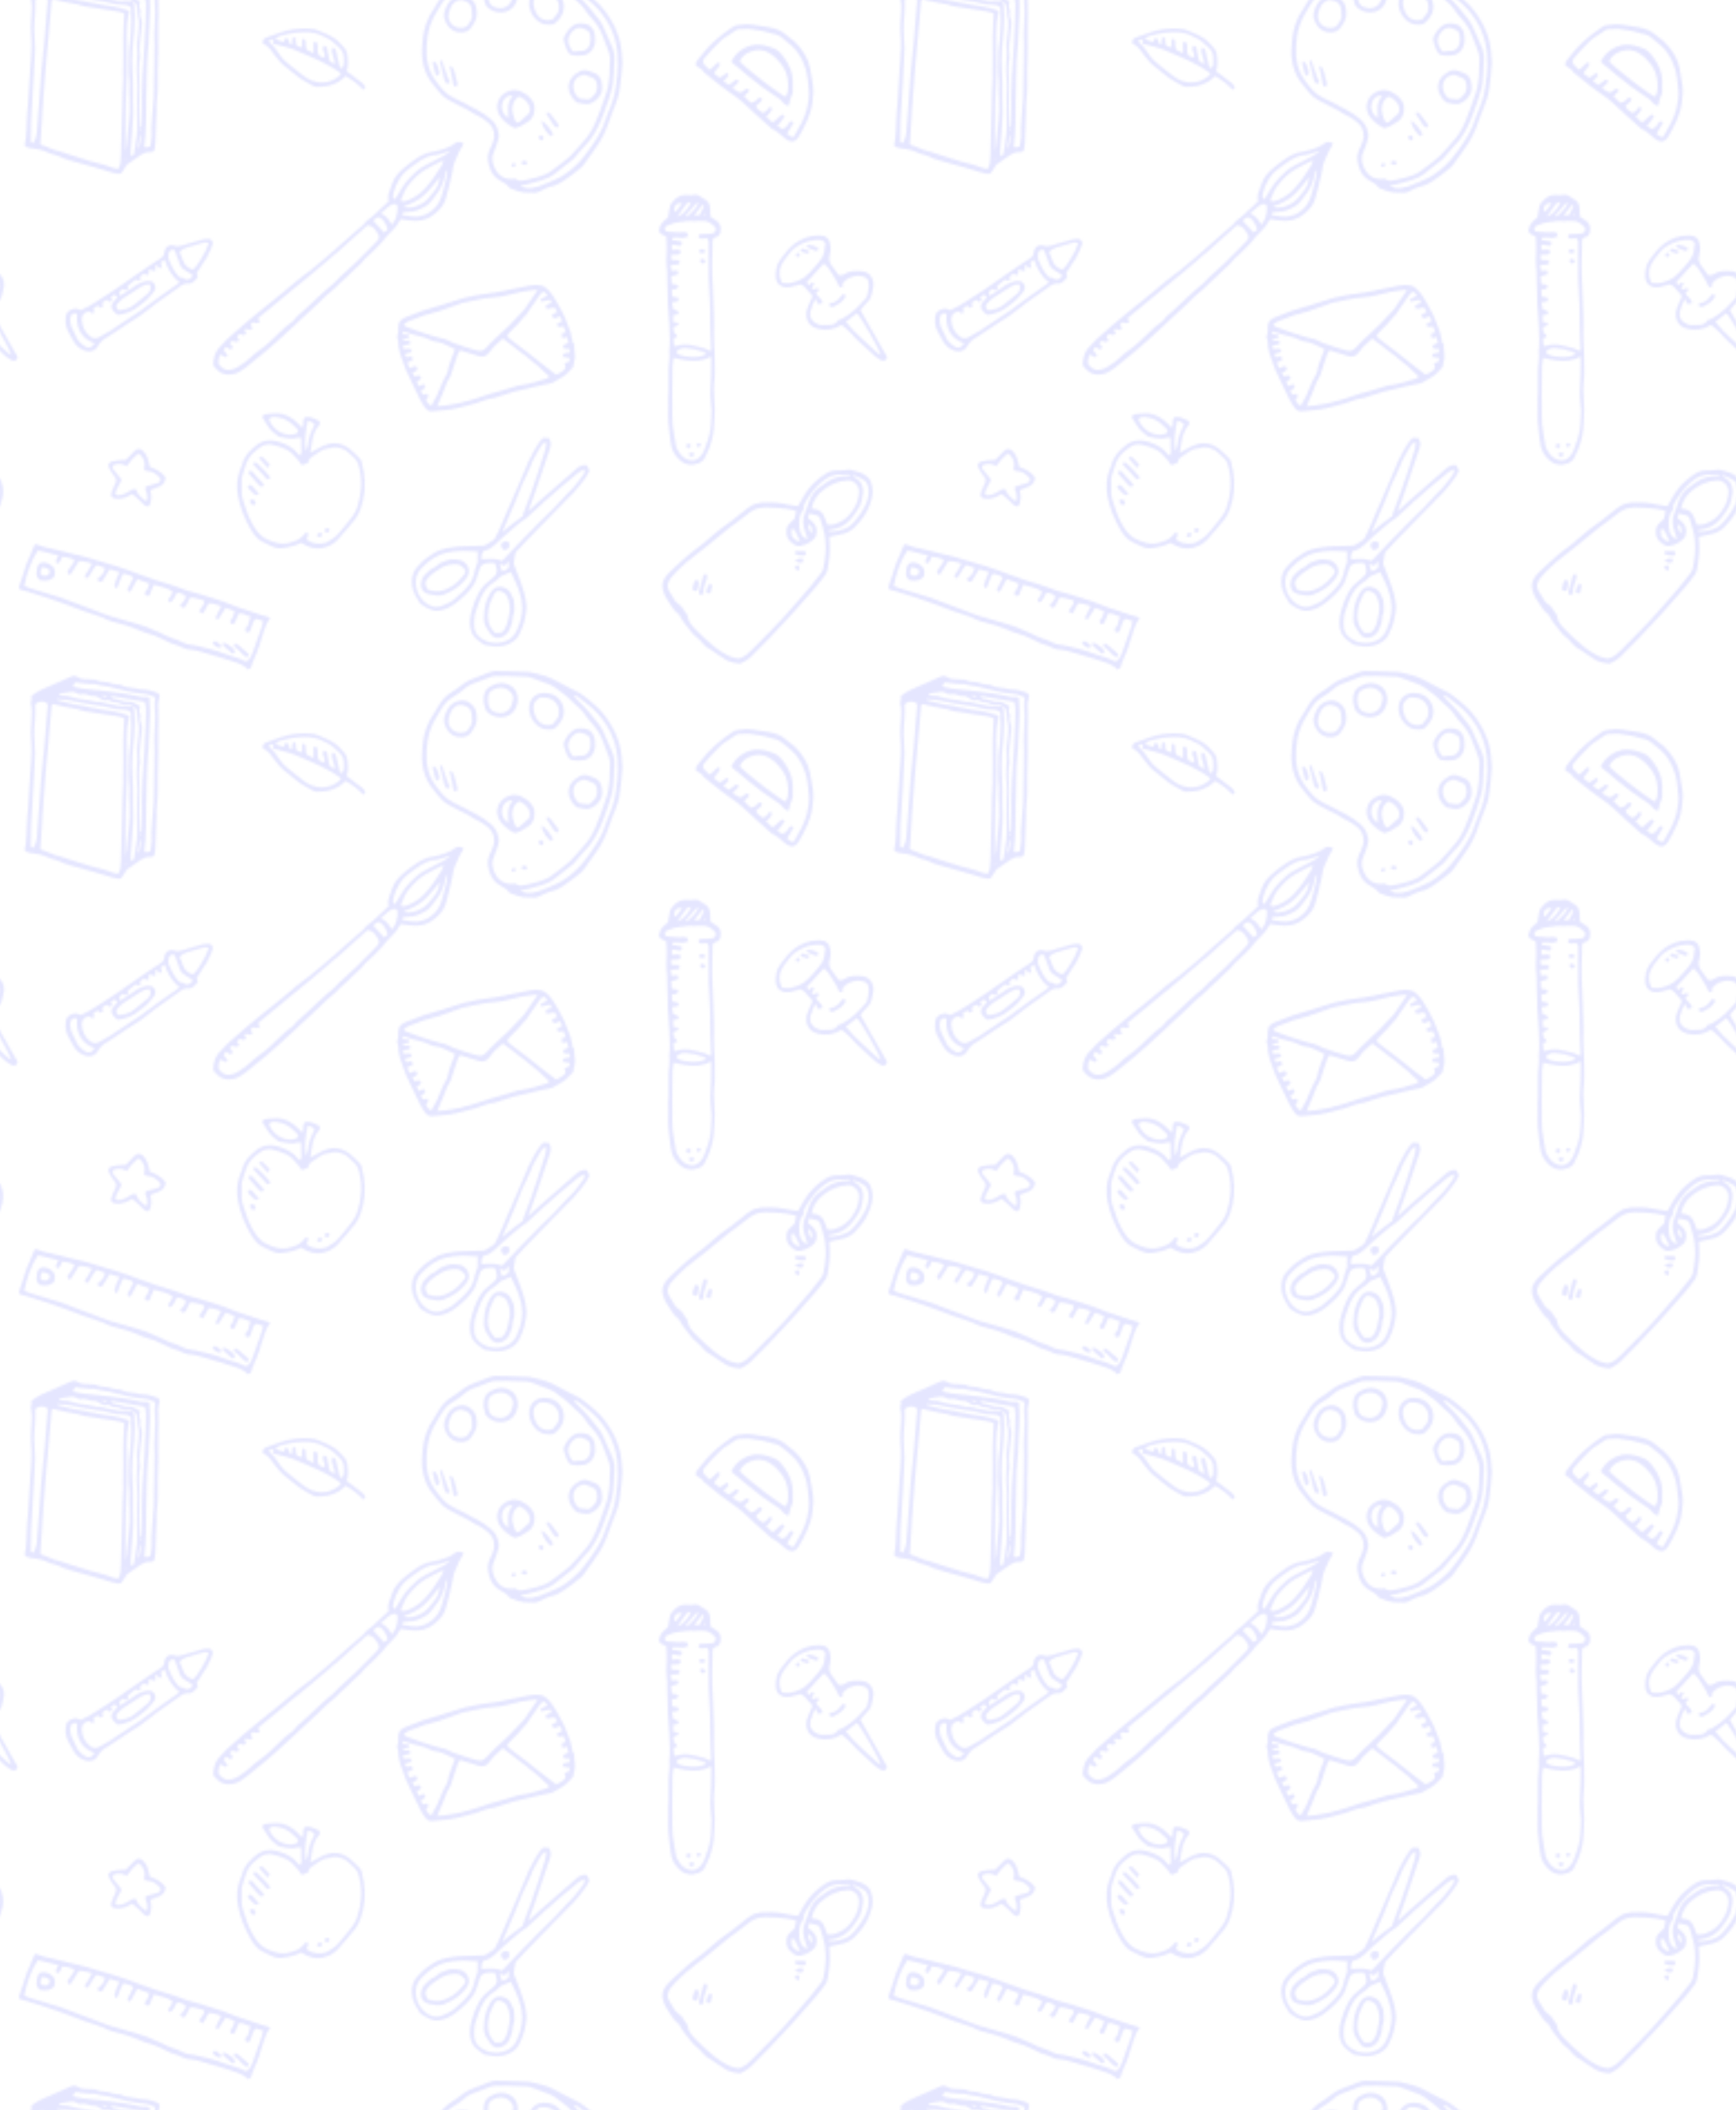 <?xml version="1.0" encoding="UTF-8"?>
<svg id="Camada_2" data-name="Camada 2" xmlns="http://www.w3.org/2000/svg" xmlns:xlink="http://www.w3.org/1999/xlink" viewBox="0 0 778.71 946.03">
  <defs>
    <style>
      .cls-1 {
        fill: none;
      }

      .cls-1, .cls-2, .cls-3 {
        stroke-width: 0px;
      }

      .cls-2 {
        fill: url(#pattern);
      }

      .cls-3 {
        fill: rgba(215,217,255,0.646);
      }
    </style>
    <pattern id="pattern" data-name="pattern" x="0" y="0" width="389.35" height="315.34" patternTransform="translate(-381.47 -331.21)" patternUnits="userSpaceOnUse" viewBox="0 0 389.35 315.34">
      <g>
        <rect class="cls-1" x="0" y="0" width="389.35" height="315.34"/>
        <path class="cls-3" d="m2.54,80.24c.86-3.76.88-7.64.98-11.52.07-2.54.43-5.07.6-7.61.32-5.08.54-10.17.92-15.25.3-4.06.72-8.11.59-12.19-.06-1.91-.32-3.81-.32-5.71,0-2.03.19-4.07.31-6.1.13-2.1.32-4.18-.14-6.28-.18-.83-.39-1.71.1-2.61.2-.36-.06-.96-.13-1.64,1.22-.82,2.41-1.79,3.74-2.47,2.21-1.11,4.52-2.02,6.78-3.02,2.09-.93,4.17-1.88,6.27-2.81.64-.28,1.28-.61,1.96-.73.52-.09,1.19-.06,1.61.21,1.34.86,2.74,1.28,4.33,1.21.76-.03,1.53.14,2.29.12,1.23-.04,2.36.16,3.47.73.58.29,1.34.23,2.01.32.8.11,1.67.06,2.4.35,1.38.56,2.8.78,4.27.89.67.04,1.42.15,1.97.49.92.57,1.87.7,2.91.76,1,.06,2,.28,2.99.45,1,.17,2,.54,2.99.51,2.03-.05,3.89.57,5.77,1.12,1.68.49,2.22,1.37,1.67,3.02-.61,1.81-.45,3.59-.37,5.43.11,2.53-.03,5.08-.04,7.62-.01,2.16,0,4.32,0,6.48s0,4.15-.01,6.22c0,1.02-.05,2.04-.07,3.05-.05,3.93-.29,7.86-.14,11.8.11,3.02-.37,6.05-.55,9.09-.06.95.04,1.9.01,2.85-.16,4.77-.33,9.54-.53,14.31-.05,1.07-.27,2.14-.4,3.1-.48.76-1.11,1.06-1.85.99-1.91-.2-3.43.7-4.91,1.7-2,1.35-3.96,2.74-5.44,3.77-1.14,1.7-1.96,2.9-2.77,4.1-1.41.42-2.75,0-3.98-.4-2.29-.76-4.64-1.31-6.92-2.05-2.66-.87-5.38-1.45-8.04-2.28-2.83-.88-5.78-1.39-8.48-2.79-1.6-.83-3.56-.98-5.18-1.79-2.75-1.37-5.65-1.79-8.62-2.14-.79-.09-1.59-.45-2.09-1.31Zm45.72,6.09c-.09-.13-.16-.26-.26-.37-.02-.02-.25.11-.24.16,0,.13.09.26.15.4.16-.09.26-.14.36-.19Zm6.3-11.3c-.27,1.29-.5,2.44-.76,3.58-.35,1.55-.39,2.29-.11,3.33.79-2.48,1.19-5.43.86-6.91Zm.52-16.25c.04-3.44.14-6.88.33-10.31.26-4.76.65-9.52.95-14.29.18-2.92.29-5.85.4-8.77.1-2.67.23-5.35.22-8.02,0-1.12-.32-2.23-.51-3.46-4.75-.87-9.37-1.72-14-2.55-.33-.06-.69.09-1.38.19.78.61,1.2,1.04,2,1.05.73,0,1.47.22,2.16.46,1.27.45,2.51.82,3.9.71,2.03-.16,3.51,1.12,5.19,2.08-.47,1.34-.49,2.51.03,3.67.12.28.26.66.17.92-.42,1.25-.1,2.37.4,3.5.2.45.19.99.21,1.5.06,1.84-.41,3.64-.53,5.44-.2,2.95-.88,5.9-.34,8.89.11.61.06,1.28-.05,1.9-.47,2.46-.43,4.94-.29,7.42.19,3.21.32,6.42.09,9.63-.1,1.38-.09,2.78-.05,4.16.06,2.35.18,4.7.28,7.05.03.64.02,1.28.14,1.9.04.23.39.4.61.6h0s0,.01,0,.02c-.16.27-.36.52-.47.8-.09.22-.05.49-.08.85.21-.14.3-.16.31-.2.09-.48.17-.97.25-1.45,0,0,0,0,0-.01,0,0,0,0,0,0,.04-1.25.11-2.5.11-3.75,0-3.31-.09-6.62-.05-9.93ZM24.28,6.87c.28.13.49.28.73.33,2.03.52,4.08.88,6.19,1.04,3.43.26,6.84.75,10.26,1.15,3.47.4,6.93.87,10.36,1.61,1.77.38,3.54.9,5.41.68.39-.05.82.22,1.23.34.12,2.45.38,4.8.33,7.14-.13,5.03-.38,10.05-.66,15.07-.16,2.86-.57,5.71-.67,8.57-.21,5.98-.33,11.96-.41,17.95-.09,6.49.08,12.98-.76,19.44-.04.3.02.62.04.92q1.23.44,2.6-.36c.2-1.84.71-3.82.57-5.75-.26-3.58.37-7.08.5-10.62.06-1.84.4-3.67.44-5.5.15-7.57.26-15.15.35-22.72.02-1.78-.16-3.55-.11-5.33.09-3.43.35-6.86.41-10.29.05-2.6-.54-5.19-.01-7.8.06-.29-.1-.62-.18-1.03-.61-.21-1.13-.29-1.54-.54-1.01-.61-2.09-.79-3.26-.9-2.46-.24-4.93-.58-7.35-1.1-4.15-.89-8.2-2.26-12.45-2.72-.94-.1-1.86-.61-2.78-.58-2.73.1-5.4-.39-8.11-.72-.54.43-1.05.87-1.11,1.7Zm13.09,3.94c.53,1.17,1.24.9,2.36.32-1.09-.15-1.72-.24-2.36-.32Zm-19.54.05c.56.11.87.19,1.17.22,1.06.08,2.15.03,3.19.24,1.6.32,3.17.83,4.75,1.24.24.06.5.04.75.08,1.86.29,3.74.47,5.56.92.94.23,1.79.56,2.77.31.27-.07.61.11.91.17,1.53.34,3.06.7,4.6,1.03.99.21,1.98.44,2.98.56,1.58.19,3.16.3,4.75.42.54.04,1.08-.02,1.62-.03,0,.01.02.02.02.04.02,0,.04.01.07.01.25.48.62.94.67,1.44.17,1.71.27,3.43.27,5.15,0,2.03-.11,4.07-.24,6.1-.12,1.9-.37,3.79-.51,5.69-.19,2.59-.47,5.18-.45,7.76.02,3.42.29,6.83.43,10.25.02.51-.03,1.01-.04,1.52,0,2.09-.03,4.19,0,6.28.02,2.29.2,4.58.1,6.86-.15,3.42-.48,6.83-.72,10.24-.11,1.52-.14,3.05-.31,4.57-.13,1.14-.18,2.24.3,3.37.76-.27,1.08-.79,1.19-1.56.35-2.51.78-5.02,1.13-7.54.14-1,.24-2.01.24-3.01,0-4.69-.06-9.38-.05-14.07,0-2.41.34-4.84.09-7.21-.37-3.5-.38-6.97-.09-10.46.09-1.13.23-2.3.08-3.42-.34-2.56.02-5.1.35-7.58.4-2.93.67-5.78-.2-8.65-.11-.35,0-.76-.03-1.14-.1-.94-.23-1.87-.36-2.81-.15-1.08-.78-1.65-1.83-1.76,0-.02-.02-.04-.03-.06-.02,0-.04,0-.06,0-.38-.73-1.07-.81-1.77-.74-1.58.17-3-.26-4.4-.94-.43-.21-.99-.35-1.43-.26-.77.16-1.33-.12-1.97-.45-.59-.31-1.39-.73-1.92-.56-1.33.44-2.22-.14-3.14-.85-.89-.69-1.87-1.04-3-.94-.31.03-.64,0-.93-.09-1.56-.5-3.06-1.12-4.79-.7-.48.12-1.09-.24-1.62-.45-.47-.19-.9-.47-1.29-.69-.77.03-1.47.02-2.15.11-1.25.16-2.5.35-3.74.6-.28.06-.5.41-.91.78Zm-1.04,1.82c.53.4.7.62.91.67,2.35.57,4.7,1.15,7.06,1.65,1.37.29,2.77.4,4.14.66,2.62.51,5.22,1.18,7.85,1.58,3.84.57,7.68,1.11,11.38,2.39.64.22,1.21.39,1.29.71-.36,2.06-.76,3.73-.91,5.42-.18,2.02-.2,4.07-.19,6.11.01,4.32.1,8.65.14,12.97.01,1.15.02,2.29-.02,3.44-.16,4.58-.39,9.16-.52,13.75-.11,4.26-.13,8.52-.17,12.78-.02,2.63,0,5.26,0,7.9.25-.71.44-1.44.52-2.19.22-2.02.39-4.04.58-6.07.28-3.03.68-6.06.78-9.1.1-3.23-.11-6.46-.15-9.69-.02-1.08.17-2.16.08-3.23-.41-4.76-.31-9.53-.18-14.29.06-1.96.5-3.91.65-5.88.18-2.47.3-4.94.33-7.42.02-2.14-.11-4.29-.17-6.25-.9-.83-1.66-1.14-2.62-1.16-1.45-.04-2.91-.14-4.34-.34-2.11-.29-4.09-1.18-6.24-1.38-1.56-.14-3.12-.46-4.67-.74-2.98-.52-5.99-.95-8.94-1.65-2.06-.48-4.11-.43-6.58-.63Zm-2.12,2.7c-2.07,21.45-3.94,42.91-5.05,64.56.06.04.26.21.5.28,2.82.8,5.33,2.46,8.27,2.88.31.04.59.24.89.33,4.05,1.3,8.09,2.66,12.16,3.89,3.4,1.03,6.93,1.6,10.23,2.97.98.41,2.04.71,3.08.41.92-1.91.91-3.91.98-5.87.27-7.96.45-15.92.65-23.88.04-1.34,0-2.68.05-4.01.08-2.03.3-4.06.31-6.09.04-6.18-.05-12.36.02-18.54.04-3.68.3-7.35.46-11.06-2.64-1.22-5.57-1.13-8.34-1.7-3.17-.65-6.41-.96-9.61-1.5-1.06-.18-2.06-.66-3.11-.89-1.61-.36-3.25-.58-4.86-.91-2.09-.44-4.18-.93-6.27-1.39-.15.21-.34.35-.36.51Zm-9.38,62.44c-.02.88.11,1.53,1.18,1.48,1.12-1.79,1.5-3.74,1.63-5.79.29-4.45.68-8.88,1-13.32.32-4.37.56-8.76.94-13.13.4-4.62.98-9.23,1.4-13.86.52-5.77.96-11.55,1.41-17.33.04-.48-.13-.97-.19-1.37-1.94-1.16-3.61-1.03-5.34.37,0,.52,0,1.08,0,1.65-.03,1.59.05,3.18-.11,4.76-.33,3.24-.57,6.49-.26,9.73.36,3.81.28,7.6.02,11.41-.39,5.58-.63,11.17-.94,16.75-.1,1.78-.21,3.55-.32,5.32-.09,1.46-.25,2.91-.28,4.36-.07,2.99-.06,5.98-.13,8.97Z"/>
        <path class="cls-3" d="m170.77,114.1c-1.14,2.41-2.97,4.23-4.87,6.04-1.1,1.05-1.99,2.32-2.98,3.48-2.16,2.52-4.6,4.76-7.08,6.96-.94.84-1.67,1.91-2.55,2.83-.7.73-1.5,1.37-2.23,2.07-1.38,1.32-2.72,2.7-4.14,3.97-1.8,1.61-3.61,3.2-5.26,4.98-1.03,1.1-2.38,1.89-3.49,2.93-2.96,2.78-5.75,5.76-8.84,8.4-2.23,1.91-4.22,4.04-6.41,5.99-2.51,2.24-4.97,4.54-7.47,6.79-1.7,1.53-3.42,3.03-5.18,4.5-2.44,2.03-4.91,4.03-7.4,6-1.3,1.03-2.6,2.09-4.03,2.89-2.78,1.55-7.35,2.12-10.17-1.17-.29-.34-.72-.56-.97-.92-.28-.4-.65-.91-.61-1.34.21-2.48.63-4.97,2.29-6.94,2.21-2.63,4.62-5.08,7.32-7.23,1.74-1.39,3.31-2.98,5.02-4.41,2.83-2.37,5.69-4.7,8.56-7.03,2.57-2.09,5.17-4.13,7.73-6.23,2.07-1.7,4.05-3.5,6.14-5.17,2.33-1.87,4.74-3.64,7.1-5.47.65-.5,1.28-1.05,1.91-1.58,2.82-2.37,5.64-4.74,8.45-7.12.49-.41.9-.9,1.38-1.32,3.49-3.06,6.99-6.11,10.48-9.17.43-.38.94-.71,1.25-1.17.82-1.24,2.03-2.02,3.16-2.9.25-.2.51-.38.75-.6,2.34-2.16,4.67-4.32,7.16-6.62-.61-2.08.08-3.92.82-5.76.31-.76.51-1.57.8-2.34,1.07-2.82,2.95-5.04,5.26-6.9,1.93-1.56,3.84-3.19,5.94-4.48,2.04-1.26,4.23-2.37,6.68-2.73,2.41-.36,4.74-.99,6.96-1.97,1.1-.48,2.24-1,3.15-1.75,1.33-1.1,2.56-.7,3.99-.24-.07.3-.08.55-.2.75-.52.93-1.13,1.83-1.6,2.79-.64,1.32-1.12,2.71-1.77,4.02-.99,1.98-1.14,4.17-1.62,6.27-.43,1.86-.84,3.72-1.29,5.57-.4,1.61-.91,3.18-1.26,4.79-.74,3.38-2.89,5.72-5.5,7.79-3.5,2.77-7.46,3.31-11.71,2.63-1-.16-2-.32-3.12-.49-.16.18-.42.38-.54.65Zm3.4-8.98c2.83-1.09,5.34-2.7,7.46-4.86,3.23-3.29,5.63-7.2,8.08-11.07.33-.52.44-1.17.71-1.95-.52.15-.9.19-1.22.35-2.37,1.23-4.77,2.41-7.07,3.76-1.41.83-2.71,1.88-3.94,2.98-1.04.93-1.87,2.08-2.84,3.08-2.1,2.15-2.99,4.92-4.14,7.71,1.15.63,2.08.34,2.96,0Zm7.72-2.57c-2.62,2.48-5.78,3.97-9.52,5.26.84.25,1.24.45,1.64.47.76.03,1.54.04,2.28-.12,2.6-.55,4.99-1.65,6.86-3.53,1.38-1.39,2.54-3.01,3.71-4.59,1.19-1.6,1.62-3.5,1.89-5.46-2.21,2.79-4.32,5.56-6.87,7.98Zm10.28-10.91c-.12-.03-.24-.06-.36-.1-.19.5-.47.99-.56,1.52-.63,3.5-1.9,6.71-4.14,9.5-.64.79-1.29,1.58-1.85,2.42-1.62,2.4-4.11,3.47-6.65,4.53-1.75.73-3.63.56-5.44.83-.59.09-1.13.06-1.47.94.28.17.47.37.69.41,1.38.24,2.76.52,4.15.66,5.27.53,10.4-2.79,12.4-7.68,1.19-2.92,1.77-5.97,2.59-8.97.36-1.31.45-2.7.66-4.05Zm-24.36,11.82c-.04.6.25.94.89,1.07,2.14-3.34,3.83-6.97,6.76-9.8,1.98-1.9,3.86-3.86,6.33-5.12,2.66-1.36,5.31-2.75,7.95-4.13,1.21-.63,2.43-1.27,3.62-2.59-.95.27-1.54.43-2.13.6-1.46.42-2.91,1.15-4.38,1.21-2.76.11-4.98,1.42-7.19,2.75-1.68,1.01-3.19,2.29-4.77,3.46-3.75,2.78-5.81,6.62-6.95,11.04-.13.48-.11,1.01-.15,1.52Zm-6.58,17.02c-1.1-1.96-2.18-4.06-5.01-4.22-15.66,14.65-32.52,27.94-49.06,41.65.34.59.58,1.02.88,1.56-1.05,1.2-2.03.28-3.15.25-.3.28-.7.64-1.08.98q.77,1.1.76,2.1c-1.07.95-2.29-.72-3.49.25.29.56.57,1.08.87,1.65-.41.32-.74.58-1.02.81-.71-.21-1.32-.39-2.01-.59-.39.44-.76.85-1.16,1.3.34.54.63.99.98,1.54-.3.31-.57.8-.81.78-.71-.04-1.42-.28-2.37-.5-.23.2-.64.55-1.11.96.55.69,1.02,1.26,1.55,1.92-.38.39-.7.71-1.05,1.07-.77-.46-1.41-.84-2.14-1.27-.4.51-.76.98-1.06,1.36.67.95,1.24,1.75,1.87,2.64-.49.33-.79.53-1.06.7-.78-.47-1.47-.88-2.15-1.29-1.02,1.48-.95,2.99-.8,4.47.27.26.52.46.72.71,1.36,1.73,3.21,2.04,5.17,1.54,1.15-.29,2.29-.81,3.28-1.48,1.94-1.31,3.86-2.63,5.57-4.3,1.81-1.76,3.99-3.14,5.97-4.74,1.13-.92,2.21-1.91,3.28-2.9,2.7-2.49,5.13-5.27,8.18-7.38.73-.5,1.44-1.11,1.95-1.82,1.05-1.49,2.53-2.49,3.86-3.67,4.56-4.04,8.74-8.5,13.54-12.27.84-.66,1.46-1.6,2.25-2.33,2.51-2.33,5.08-4.6,7.56-6.95,2.03-1.92,3.97-3.94,5.94-5.92,1.26-1.26,2.51-2.53,3.74-3.81.77-.8,1.15-1.82.6-2.8Zm4.19-2.28c-.73-2.33-1.62-4.33-3.61-5.55-1.54-.19-2.34.62-2.79,1.64,1.65,1.81,3.17,3.47,4.75,5.2.5-.4,1.05-.82,1.65-1.29Zm4.37-10.09c0-1.2-.96-1.65-2.17-1.27-.92.3-1.72.74-2.41,1.45-.85.88-1.83,1.63-3.01,2.66,2.62.9,3.71,2.94,4.93,4.77.24-.07.41-.07.47-.15,1.67-2.21,2.18-4.78,2.18-7.45Z"/>
        <path class="cls-3" d="m177.83,190.06c-1.46-2.9-2.89-5.82-4.2-8.79-.77-1.74-1.18-3.63-1.95-5.37-1.07-2.44-1.46-4.98-1.57-7.61-.03-.58-.31-1.16-.59-2.12.47-.92.79-2.13.59-3.44-.02-.12.03-.26.01-.38-.2-2.52.95-4.04,3.32-4.88,2.7-.95,5.32-2.12,8-3.12,1.18-.44,2.44-.69,3.65-1.06,3.46-1.06,6.96-2.04,10.37-3.24,5.8-2.04,11.82-2.88,17.87-3.68,2.64-.35,5.24-1.03,7.85-1.55,2.81-.57,5.6-1.21,8.42-1.67,1.3-.21,2.67-.18,3.99-.04.85.09,1.82.39,2.45.92,1.2,1.02,2.4,2.14,3.25,3.45,1.69,2.62,3.21,5.35,4.66,8.11.85,1.62,1.44,3.38,2.13,5.09.48,1.18.98,2.35,1.37,3.55.3.95.44,1.96.64,2.94.19.93.08,1.98.92,2.3.12,1.78.13,3.3.35,4.78.28,1.84-.6,3.49-.71,5.26-.02.27-.3.55-.52.78-.92.96-1.85,1.91-2.82,2.82-.41.39-.88.74-1.37,1.03-1.62.96-3.26,1.9-4.85,2.81-2.16.46-4.31.9-6.46,1.38-3.41.78-6.83,1.51-10.21,2.41-2.58.68-5.1,1.58-7.64,2.39-.48.15-.95.4-1.44.46-3,.38-5.79,1.48-8.61,2.48-.77.28-1.6.41-2.39.63-1.41.38-2.81.81-4.23,1.14-1.73.4-3.47.8-5.23,1.04-2.52.33-5.06.52-7.59.75-1.43.12-2.37-.62-3.19-1.72-1.81-2.41-2.95-5.18-4.29-7.85Zm60.04-6.02c-6.33-6.44-13.72-11.46-20.74-16.98-.4.28-.67.44-.91.64-1.96,1.64-3.78,3.41-5.25,5.52-1.09,1.56-2.62,2.23-4.48,1.72-2.26-.62-4.49-1.38-6.73-2.07-.6-.19-1.21-.36-1.96-.58-.36.62-.81,1.18-1.03,1.81-.88,2.52-1.68,5.07-2.52,7.6-.28.84-.41,1.79-.9,2.49-1.94,2.76-2.51,6.11-4.02,9.04-.6,1.17-1,2.44-1.67,4.11,1.57-.14,2.7-.2,3.8-.36,2.01-.3,4.02-.61,6.01-1.03,1.61-.34,3.2-.83,4.79-1.27.68-.18,1.35-.36,2.02-.58,2.42-.79,4.82-1.64,7.24-2.39,1.76-.55,3.56-.98,5.33-1.48,3.23-.9,6.31-2.2,9.72-2.61,3-.36,5.93-1.44,8.87-2.28.81-.23,1.73-.4,2.43-1.31Zm-8.56-30.43c-.58.83-1.05,1.75-1.7,2.52-1.47,1.74-3.02,3.44-4.56,5.12-.55.61-1.3,1.05-1.78,1.7-.73.99-1.94,1.64-2.26,3.04.42.41.79.86,1.23,1.2,2.41,1.87,4.86,3.69,7.27,5.56,3.1,2.42,6.17,4.87,9.27,7.3,1.39,1.09,2.81,2.14,4.18,3.18,2.59-1.17,4.18-2.46,4.2-3.29-.17-.62-.32-1.15-.49-1.8.8-.33,1.48-.62,2.28-.95.02-.46.05-.93.08-1.44-1.12-.2-2.1-.38-3.16-.57.06-2.47,2.26-1.13,3.24-2.12-.08-.44-.18-.96-.27-1.4-.29-.09-.41-.16-.53-.15-.19.01-.37.11-.56.12-1.05.02-1.56-.26-1.62-.92-.07-.81.48-1.1,1.14-1.29.35-.1.69-.22,1.17-.37-.2-.95-.37-1.77-.55-2.68-.82.16-1.42.27-2.23.43-.09-.75-.16-1.39-.25-2.08.69-.23,1.21-.4,1.85-.62-.37-.96-.7-1.8-1.01-2.61-.91.14-1.59.25-2.35.36-.23-.41-.44-.76-.72-1.25.84-.48,1.58-.91,2.49-1.44-.31-.68-.61-1.33-.97-2.12-.99.36-1.8.66-2.61.95q-1.2-.74-.75-1.95c.68-.27,1.35-.54,2.17-.85-.47-.81-.83-1.44-1.16-2.01-1.47-.36-2.81,1.21-4.16-.03.02-1.79,1.7-1.56,2.82-2.18-.27-.47-.51-.88-.78-1.35-1.33.29-2.61.57-4,.87-.1-.41-.19-.74-.29-1.14,1.03-.51,1.97-.98,3.1-1.54-.51-.84-.92-1.5-1.86-1.83-.58.53-1.13.9-1.5,1.4-1.49,2.06-2.92,4.15-4.36,6.24Zm-56.74,7.23c.51.38.89.82,1.38,1,2.26.85,4.54,1.65,6.82,2.44,1.38.47,2.78.89,4.18,1.32,1.03.32,2.07.62,3.1.93,1.53.45,3.21.61,4.55,1.38,2.69,1.56,5.73,2.05,8.55,3.17,1.41.56,2.95.82,4.41,1.27,1.77.54,3.04-.11,4.2-1.43,1.3-1.47,2.72-2.84,4.14-4.2,1.98-1.89,4.06-3.68,6-5.61,1.85-1.83,3.58-3.78,5.37-5.67.48-.51,1.05-.95,1.44-1.51,1.91-2.76,3.77-5.56,5.65-8.35-.06-.15-.12-.3-.18-.45-2.32.31-4.66.49-6.95.95-4.29.87-8.46,2.35-12.9,2.54-1.71.07-3.42.4-5.11.7-2,.35-3.98.79-5.97,1.19-.75.15-1.52.23-2.24.48-3.66,1.28-7.29,2.61-10.95,3.9-.42.15-.87.19-1.3.31-1.59.43-3.21.78-4.77,1.31-2.17.73-4.3,1.58-6.44,2.41-1.05.41-2.11.83-2.99,1.93Zm4.89,23.15c1.02-.11,1.85-.86,2.8.04-.03.34-.06.77-.09,1.2-.32.19-.6.33-.86.51-.3.21-.58.45-.92.72.16.37.25.67.41.94.18.31.41.6.65.94.54-.26.98-.52,1.45-.68.95-.32,1.26-.02,1.35,1.25-.67.55-1.33,1.1-2.05,1.7.4.61.7,1.07.98,1.49.74-.12,1.36-.21,1.9-.3,1.17,1.21.07,1.86-.6,2.62.69,1.1,1.23,2.24,2.48,2.69.49-.91.93-1.72,1.38-2.54.4-.73.84-1.43,1.18-2.18,1.44-3.11,2.43-6.42,4.3-9.33.2-.31.35-.69.41-1.06.54-3.1,1.71-5.99,2.87-8.88.18-.45.27-.94.41-1.44-1.9-.87-3.67-1.74-5.48-2.49-.87-.36-1.82-.66-2.76-.73-1.19-.09-2.2-.54-3.25-1-1.28-.56-2.57-1.2-3.92-1.45-2.57-.46-5-1.32-7.44-2.19-.1-.04-.23.02-.45.05-.04.34-.07.7-.11,1.08,1.04.7,2.57-.4,3.04,1.17-.59,1.29-2.22.37-2.93,1.45.58.64,1.23.38,1.83.33.91-.08,1.44.28,1.6,1.24-.92.93-2.22.47-3.37,1.03.03.47.07.99.1,1.44,1.37.43,2.84-.81,3.88.72-.43,1.66-2.16.75-3.06,1.63-.01.6.16,1.15.85,1.4.64-.14,1.24-.27,1.77-.38.71.45,1,.95.64,1.79-.65.27-1.39.56-2.27.93.35.9.65,1.7.99,2.57.64-.23,1.11-.4,1.57-.57.54-.2,1.09-.51,1.6,0,.53.55.43,1.15.04,1.71-.62.32-1.21.62-1.93.99.43.66.75,1.16,1.03,1.6Z"/>
        <path class="cls-3" d="m58.56,134.29c1.69-1.14,3.43-2.22,5.12-3.37.9-.61,1.43-1.41,1.53-2.59.21-2.37,2.19-3.71,4.52-2.95,1.16.38,2.16.24,3.22-.06,3.09-.87,6.18-1.73,9.25-2.67,1.22-.37,2.41-.28,3.63-.25.41.5.77.95,1.15,1.43-.24,1.22-.47,2.38-1.12,3.47-.62,1.05-.97,2.26-1.6,3.3-1.29,2.13-2.7,4.19-4.05,6.29-.19.29-.34.6-.53.95.21.42.41.83.61,1.22-.66,1.49-1.82,2.44-3.2,3.27-.28,0-.64.06-.98.02-1.5-.18-2.67.39-3.86,1.28-3.38,2.49-6.88,4.82-10.29,7.28-1.75,1.26-3.46,2.58-5.12,3.96-2.52,2.11-5.39,3.68-8.12,5.48-2.48,1.64-4.96,3.3-7.43,4.94-.48.32-.94.71-1.46.95-1.98.91-3.39,2.35-4.49,4.24-1.25,2.14-3.6,2.78-5.89,1.93-2.29-.85-4-2.28-5.13-4.46-.85-1.64-1.92-3.18-2.63-4.88-.88-2.13-1.04-4.44-.53-6.69.43-1.89,3.17-3.23,5.09-2.65.5.15.98.37,1.49.56,2.51-1.17,4.93-2.41,7.2-3.98,2.69-1.86,5.52-3.51,8.23-5.33,2.76-1.85,5.45-3.8,8.18-5.7,2.39-1.67,4.79-3.33,7.21-4.97Zm-24.65,34.85c-5.93-2.11-8.48-6.84-7.85-13.34-2.04-.28-2.62.05-2.99,1.78-.32,1.53.04,3.03.56,4.43.48,1.29,1.41,2.42,1.82,3.72.62,1.99,2.06,3.21,3.55,4.41,1.85,1.49,3.65,1.1,4.91-1.01Zm38.14-40.97c.51,1.27,1.09,2.49,1.49,3.75.73,2.28,2.32,3.54,4.48,4.18,1.86-1.19,6.18-8.5,7.1-11.84-.97-.46-1.49-.51-2.72-.16-2.41.69-4.84,1.35-7.23,2.11-1.15.36-2.2.98-3.12,1.96Zm-4.79,3.49c.96,2.7,2.33,5.2,4.25,7.35.26.29.69.65,1,.62,1.04-.12,1.7.61,2.49.99,1.27-.26,2.67-.29,2.74-2.28-.81-.47-1.68-1-2.57-1.49-1.25-.69-2.38-1.5-2.91-2.88-.67-1.73-1.34-3.46-1.93-5.22-.25-.75-.49-1.42-1.38-1.82-.52.33-1.1.7-1.6,1.01-.42,1.56-.5,2.58-.1,3.72Zm-8.55,4.42c-.24.09-.39.21-.49.33-.1.12-.13.26-.14.41,0,.34.15.71.15,1.04,0,.14-.04.28-.12.4-.63.52-1.15.15-1.65-.13-.17-.09-.34-.17-.5-.21-.58.44-1.09.82-1.74,1.32.16.45.33.94.41,1.16-1.03,1.05-1.75.34-2.41.14-1.2.98-2.33,1.9-3.44,2.81.11.81.47,1.61-.6,2.1-.45-.2-.97-.43-1.49-.66-1.77.99-1.88,1.21-1.44,3.07,1.01-.62,2.01-1.23,2.99-1.84,2.37-1.47,4.47-3.35,7.16-4.33,1.25-.46,2.48-.68,3.76-.38.42.1.92.32,1.17.65.85,1.14,1.26,2.48.37,3.73-.97,1.36-2.08,2.65-3.28,3.82-1.12,1.09-2.46,1.95-3.67,2.97-2.72,2.29-5.89,3.46-9.33,3.93-.42-.26-.82-.42-1.1-.7-1.75-1.72-2.87-3.46-.33-5.86.45-.42.82-.92,1.23-1.39-.47-.41-.89-.78-1.33-1.17-.59.36-1.12.69-1.7,1.04.2.53.38,1,.6,1.56-.43.27-.8.5-1.13.7-.54-.37-.96-.66-1.44-.99-.65.45-1.26.87-1.87,1.3.13.67.24,1.22.35,1.79-.4.22-.74.41-1.03.56-.54-.37-.96-.66-1.42-.97-.68.4-1.31.78-1.87,1.11.17.8.29,1.4.41,1.93-1.22.89-1.81-.32-2.63-.55-.71.35-1.38.69-2.23,1.11-.28.78-.8,1.54-.78,2.28.11,3.07,1.08,5.75,3.63,7.78,1.4,1.12,2.7,1.24,4.18.45,1.59-.86,3.19-1.71,4.71-2.68,2.65-1.7,5.24-3.49,7.87-5.23,1.89-1.26,3.84-2.45,5.69-3.77,2.9-2.07,5.71-4.25,8.6-6.33,2.65-1.91,5.34-3.75,8.01-5.62.36-.25.67-.56,1.17-.99-3.54-2.55-5.29-6.13-6.72-10.11-.71.52-1.25.91-1.72,1.25.22.87.38,1.53.58,2.34-.58.05-1.02.09-1.38.12-.31-.5-.55-.87-.83-1.32-.4.26-.68.44-.94.61.13.6.25,1.15.34,1.58-1.08,1.05-1.81-.18-2.6-.18Zm-14,18.27c2.53-.22,4.95-.89,7.03-2.57,1.95-1.57,3.9-3.14,5.82-4.74,1.41-1.18,1.81-2.64,1.17-4.29-1.5-.19-2.77.3-3.89.98-2.68,1.62-5.32,3.31-7.91,5.08-.99.68-1.89,1.56-2.66,2.5-.99,1.22-.86,1.7.44,3.03Z"/>
        <path class="cls-3" d="m109.2,34.25c.16-1.3.92-1.92,1.94-2.28,2.09-.75,4.18-1.5,6.28-2.23,3.65-1.28,7.44-1.73,11.28-1.76,2.04-.02,4.07.23,5.97,1.09,1.1.5,2.24.92,3.33,1.44,1.08.52,2.18,1.03,3.17,1.69,1.92,1.27,3.47,2.97,4.93,4.73.54.65.97,1.54,1.09,2.37.35,2.57.71,5.16-.21,7.79.42.33.81.64,1.2.95,1.96,1.51,3.94,3.01,5.88,4.54.39.31.71.72.98,1.14.51.77.22,1.3-.65,1.7-2.32-2.42-4.9-4.51-7.94-6.06-3.54,3.68-7.87,4.85-12.62,4.82-.55,0-1.17-.07-1.64-.33-2.17-1.19-4.38-2.33-6.41-3.72-1.98-1.37-3.68-3.14-5.65-4.53-2.23-1.57-3.95-3.6-5.53-5.75-1.39-1.9-2.63-3.91-4.86-4.99-.25-.12-.4-.45-.54-.6Zm5.9-1.89c1.03,1.34,2.42,1.19,3.59,1.67.35-.69.66-1.32,1-2,.94.46,1.34.97,1.38,1.85.04.74.14.73,1.38,1.24.02-.62,0-1.17.08-1.7.08-.55.25-1.09.42-1.81.51.41.88.71,1.21.97-.07,3,.2,3.41,2.53,3.91.91-1.17-.62-2.96,1.13-4.07,1.51,1.4.16,3.5,1.43,5.21.65.32,1.59.79,2.83,1.4.04-1.8.07-3.35.09-4.82.61-.52,1.1-.39,1.36.12.25.49.4,1.06.45,1.61.06.63-.06,1.27-.04,1.9.04,1.74.66,3.03,3.08,3.15.28-.96.02-1.92-.38-2.74-.45-.91-.35-1.68-.04-2.53,1.41.27,1.5.45,1.66,1.57.23,1.57.52,3.13.9,4.67.28,1.11,1.35,1.41,2.42,1.96.22-2.58-1.93-4.71-1-7.31.92.11,1.4.43,1.59,1.37.43,2.12.97,4.22,1.51,6.31.15.58.21,1.3,1.12,1.45,1.01-.71.74-1.89.94-2.9.09-.49-.02-1.01-.03-1.52-.04-1.92-.57-3.53-2.2-4.83-1.43-1.14-2.54-2.66-4.19-3.57-2.51-1.4-5.12-2.7-7.95-3.1-2.43-.34-4.96-.21-7.41.06-2.3.25-4.57.89-6.83,1.46-.69.17-1.3.64-2.04,1.03Zm-3.03.96c.19.45.24.82.45,1,1.94,1.61,3.25,3.69,4.63,5.74,1.48,2.19,3.63,3.72,5.63,5.38,1.61,1.34,3.27,2.62,4.94,3.87,2.35,1.75,4.98,2.87,7.93,2.92,3.17.05,5.96-1.1,8.31-3.24.17-.16.24-.43.45-.82-2.88-2.36-6.18-3.99-9.42-5.64-3.34-1.7-6.91-2.92-10.31-4.52-3.37-1.58-7.04-2.07-10.75-3.23.1-.69.2-1.32.3-2.02-.68.17-1.37.35-2.16.56Z"/>
        <path class="cls-3" d="m62.35,233.59c-1.12.41-2.23.87-3.38,1.32.39,2.65.8,5.18-.89,7.42-1.89-.07-2.64-1.56-3.75-2.54-1.13-1-2.27-2-3.49-3.07-.71.36-1.45.71-2.17,1.09-1.57.82-3.26,1.09-5,.99-2.14-.12-2.84-1.23-2.05-3.2.52-1.3,1.05-2.6,1.66-3.86.44-.9.45-1.7-.14-2.51-.56-.77-1.17-1.51-1.69-2.31-.42-.63-.8-1.3-1.08-2-.55-1.4-.13-2.43,1.32-2.8,1.41-.36,2.88-.46,4.34-.62.62-.07,1.26-.01,1.86-.01,1.37-1.43,2.54-2.69,3.75-3.91,1.47-1.48,2.82-1.4,4.26.08,1.4,1.44,1.91,3.28,2.41,5.12.15.55.2,1.12.3,1.7,2.85,1.06,5.4,2.47,7.17,4.75-.16,2.46-1.49,3.66-3.44,4.37Zm-.17-1.78c1.48-.55,1.77-1.76.65-2.8-1.39-1.3-2.88-2.57-4.96-2.55-.76,0-1.37-.2-1.8-.84.79-2.72-.05-5.33-2.37-7.15-2.13,1.54-3.84,3.53-5.34,5.76-2.09-1.39-4.08-1.27-6.08-.5-.38.77-.4,1.42.11,2.04,1.12,1.37,2.24,2.73,3.55,4.33-.33,2.25-2.59,4.07-2.67,6.71.63.64,1.41.45,2.15.34,1.75-.26,3.24-1.13,4.67-2.09.83-.55,1.57-.73,2.54-.36.55,2.52,2.52,3.79,4.5,5.26,1.09-2.3-.09-4.21-.6-6.11.85-.83.86-.78,1.81-1,1.3-.29,2.62-.57,3.86-1.03Z"/>
        <g>
          <path class="cls-3" d="m290.33,121.33c-1.05-.86-3.13-.74-3.24-2.98.28-2.48,1.98-4.14,4.03-5.65.31-1.82.52-3.6.95-5.32.17-.68.77-1.29,1.25-1.86,1.71-2,3.75-3.21,6.54-2.83,1.07.14,2.2-.04,3.29-.17.95-.11,1.7.23,2.43.76.42.31.83.64,1.3.85,2.09.94,3.07,2.58,3.16,4.81.04,1.16.07,2.31.1,3.39,1.21.82,2.28,1.51,3.31,2.26,1.61,1.17,1.77,5.04.26,6.35-.34.3-.79.57-1.22.65-1.11.2-1.4.92-1.41,1.89,0,.76.02,1.52,0,2.28-.07,3.5-.24,6.99-.19,10.48.06,3.84.38,7.68.49,11.53.16,5.54.52,11.07.28,16.63-.13,3.08.26,6.17.36,9.27.08,2.39.09,4.78.1,7.17,0,2.28.01,4.54-.38,6.81-.19,1.12-.06,2.32-.01,3.47.1,2.62.33,5.25.35,7.87.02,2.1-.25,4.2-.29,6.3-.07,3.83-.95,7.49-2.3,11.05-.56,1.47-1.31,2.86-1.97,4.29-.53,1.14-1.54,1.78-2.61,2.23-2.73,1.16-5.9.93-8.35-1.21-2.45-2.16-3.92-4.72-4.25-7.97-.31-3.01-.82-6.01-1.04-9.02-.17-2.32-.02-4.66-.02-6.99,0-1.57-.03-3.15-.02-4.72,0-.64.12-1.28.13-1.92.01-3.56-.01-7.13,0-10.69,0-.81.13-1.63.19-2.44.09-1.22.33-2.46.2-3.65-.12-1.12-.05-2.2.04-3.3.29-3.32-.01-6.64-.1-9.96-.06-2.27-.28-4.54-.44-6.81-.06-.93-.2-1.86-.22-2.79-.08-2.96.01-5.92-.21-8.87-.21-2.73.06-5.47-.34-8.21-.26-1.76-.02-3.6,0-5.4.01-.98.1-1.97.07-2.95-.04-1.5-.15-3-.23-4.64Zm20.38,77.59c.01-.17-.09-.34-.1-.52-.17-2.15-.46-4.3-.47-6.46-.02-2.74.22-5.47.29-8.21.08-2.68.09-5.36.12-8.04,0-.14-.16-.28-.24-.41-.16,0-.3-.04-.38,0-3.3,1.94-6.9,1.94-10.52,1.5-1.9-.23-3.76-.71-5.79-1.11-.17,1.39-.44,2.71-.47,4.04-.1,4.55-.12,9.11-.15,13.66,0,1.45.04,2.91.06,4.36.03,2.62-.12,5.25.12,7.84.28,2.9.97,5.75,1.36,8.64.23,1.7,1.03,3.1,1.99,4.41,1.06,1.45,2.51,2.46,4.28,2.87,1.29.3,2.48.14,3.66-.65,1.83-1.23,2.68-3.07,3.35-5,.86-2.47,1.83-4.96,2.24-7.52.5-3.09.46-6.27.64-9.41Zm-2.36-25.14c-.54-.3-.99-.62-1.5-.82-.48-.2-1.02-.24-1.51-.42-2.14-.79-4.38-1.09-6.64-1.27-1.25-.1-2.3.56-3.43.94v1.74c4.49,1.83,10.8,1.81,13.07-.16Zm-1.03-62.16c.1.05.21.11.31.16.13-.25.25-.5.38-.75-.12-.06-.23-.12-.35-.17-.11.26-.22.51-.34.77Zm-4.48.13h2.35c.64-1.23,1.29-2.45,1.91-3.68.25-.5.04-.85-.45-1.09-1.25,1.56-2.44,3.06-3.8,4.77Zm-.04-4.23c-1.21,1.39-2.42,2.79-3.62,4.19-.06.07-.05.21-.11.45.36-.04.78.03.98-.14,1.79-1.62,3.62-3.23,4.76-5.76-1.16.03-1.55.71-2.02,1.26Zm-7.47,4.76c2.27-.52,5.25-3.73,6.07-6.31-.17-.04-.37-.17-.49-.12-.52.21-1.19.35-1.5.75-1.37,1.79-2.64,3.66-4.07,5.68Zm-.82-2.02c.94-1.23,1.87-2.45,2.96-3.87-1.64-.26-2.63.19-3.17,1.24-.62,1.21-.59,1.78.21,2.63Zm-4.6,8.52c.43.12.93.4,1.42.37,2.1-.11,4.17.61,6.28.16.43-.09.93.04,1.38.13.96.19,1,.26,1.14,1.75-1.44.76-2.85.78-4.31.56-.74-.11-1.5-.11-2.24-.04-.53.05-.77.46-.57,1.08,1.4.24,2.82.49,4.13.72.47.94.23,1.5-.54,1.95-1.2-.2-2.44-.4-3.75-.62v2.48c.74-.04,1.37-.06,2-.12.64-.06,1.29-.21,1.87.43v1.26c-1.31.95-2.8.17-4.29.7.08.67.16,1.37.24,2.13,1.3.08,2.44.14,3.53.21.25,1.54.09,1.82-1.1,1.92-.86.07-1.72.06-2.79.1.14.98.26,1.8.4,2.76.76-.09,1.33-.19,1.9-.21.8-.03,1.19.4,1.04,1.21-.06.31-.33.58-.38.67-1.03.26-1.84.46-2.69.67.08,1.22.15,2.24.23,3.44.67.11,1.34.19,2,.33.47.1,1,.34.87.9-.08.39-.46.75-.8,1.02-.19.16-.56.09-.85.14-.38.06-.76.13-1.18.2.05,1.09.1,2.06.15,3.1.93.19,1.77.37,2.61.54.13.4.24.72.32.96-.66,1.36-2.01.49-3.02,1.17.19,1,.39,2.06.58,3.07.59.18,1.05.3,1.48.46.52.2.97.52.87,1.15-.1.62-.58.81-1.18.8-.38,0-.76.06-1.17.09v3.16c.81.15,1.49.27,2.21.4,0,.41.12.95-.02,1.03-.62.36-1.32.59-2.17.94.11.81.24,1.71.35,2.55q1.44.62,1.33,1.86c-.46.15-.95.3-1.58.5.09,1.17.18,2.31.28,3.64.76-.17,1.36-.3,1.96-.45,1.54-.39,3.11-.56,4.68-.31,1.15.19,2.29.44,3.42.72,1.93.47,3.88.86,5.63,1.88.21.12.51.1.84.16,0-.47.01-.81,0-1.16-.1-2.86-.23-5.72-.29-8.58-.07-3.44-.02-6.89-.14-10.33-.15-4.14-.52-8.28-.6-12.42-.1-4.91,0-9.82,0-14.72,0-1.03.19-2.11-.47-3.15-.36-.03-.76-.1-1.15-.09-.58.02-1.16.17-1.73.15-1.12-.04-1.46-.67-1.07-1.86,2.32-.56,4.8.2,7.02-.82.44-.86,1-1.67.22-2.48-1.56-1.62-3.26-3.02-5.75-2.77-1.08.11-2.19-.29-3.25.18-2.29-.58-4.52.17-6.77.33-1.99.14-3.88.74-5.67,1.63-1.12.56-1.19.73-.85,2.36Z"/>
          <path class="cls-3" d="m307.56,127.03h-2.26v1.61h2.26v-1.61Z"/>
          <path class="cls-3" d="m307.25,131.54c-.25-.19-.64-.19-1-.29-.32.26-.62.51-.9.74.54,1.18.79,1.37,1.58,1.27.49-.07.97-.27.92-.82-.03-.32-.33-.69-.61-.91Z"/>
          <path class="cls-3" d="m301.25,215.4c.13-.19.11-.58.02-.83-.24-.68-.83-.63-2.18.23.25.46.51.92.94,1.7.59-.51.98-.76,1.22-1.1Z"/>
          <path class="cls-3" d="m300.41,218.66c.18.7.46,1.25,1.12,1.25.73,0,1.27-.41,1.48-1.16-.83-.64-1.62-.94-2.6-.09Z"/>
          <path class="cls-3" d="m303.81,214.82c.92,1.23,1.11,1.22,2.23-.27-1.22-.97-1.48-.93-2.23.27Z"/>
        </g>
        <g>
          <path class="cls-3" d="m382.19,231.53c1.53,4.48.24,8.56-1.69,12.5-1.43,2.93-3.53,5.41-5.84,7.72-1.46,1.46-3.2,2.3-5.12,2.8-1.95.51-3.94.89-6.02,1.36,0,.27-.04.58-.02.88.3,3.63.23,7.25-.38,10.84-.32,1.87-.31,3.83-1.55,5.43-1.44,1.86-2.82,3.76-4.35,5.54-3.24,3.76-6.52,7.5-9.86,11.17-3.59,3.96-7.24,7.86-10.93,11.73-2.28,2.39-4.76,4.6-6.99,7.04-1.77,1.93-3.79,3.35-6.13,4.24-.98-.16-1.88-.21-2.73-.45-1.16-.32-2.39-.6-3.4-1.21-2.22-1.36-4.32-2.92-6.49-4.37-.84-.56-1.83-.92-2.57-1.58-1.08-.97-1.98-2.15-2.99-3.2-.47-.49-1.04-.88-1.55-1.34-.56-.5-1.16-.97-1.63-1.55-1.17-1.43-2.19-2.98-3.42-4.35-.92-1.02-1.42-2.22-2.09-3.36-.67-1.16-2.13-1.85-2.82-3.01-1.41-2.38-3.3-4.45-4.32-7.11-.87-2.24-1.06-4.35.07-6.41.66-1.21,1.62-2.31,2.62-3.27,2.71-2.59,5.46-5.14,8.31-7.58,2.12-1.82,4.47-3.37,6.64-5.14,2.41-1.96,4.69-4.09,7.12-6.04,1.88-1.51,3.92-2.79,5.84-4.26,2.16-1.66,4.23-3.45,6.4-5.1,1.09-.84,2.32-1.5,3.28-2.12.94-.22,1.66-.39,2.39-.56.37-.09.73-.25,1.1-.25,3.18,0,6.36-.22,9.51.48,1.73.38,3.49.65,5.25.94.61.1,1.23.11,1.59.14,1.27-2.15,2.31-4.12,3.53-5.96,1.88-2.84,4.23-5.24,7-7.24,1.97-1.42,3.94-2.77,6.54-2.74,1.46.01,2.98.11,4.37-.23,2.39-.59,4.32.72,6.44,1.2.84.19,1.6.78,2.37,1.23,1.25.73,2.05,1.77,2.54,3.19Zm-31.86,21.79c.28,1.46,1.19,2.51,2.4,3.31.22.14.56.1.98.17-.46-1.4-.85-2.65-1.29-3.87-1-2.83-.9-5.58.35-8.34.57-1.26.93-2.63,1.38-3.95,1.04-3.1,2.72-5.64,5.58-7.44,1.66-1.04,3.11-2.4,4.95-3.18,2.19-.93,4.47-1.39,6.85-1.4.5,0,1-.06,1.56-.35-.28-.11-.56-.3-.84-.31-1.53-.03-3.06-.08-4.58.02-2.04.14-3.92.76-5.68,1.9-3.89,2.51-6.54,6.1-8.95,9.92-.66,1.05-1.23,2.15-1.1,3.56.05.55-.73,1.18-1.13,1.78-1.09,2.63-1.02,5.41-.5,8.19Zm-2.55-.71c-.11-.03-.57-.18-1.14-.37-.4,1.23-.14,2.38.06,3.51,2.12,2.22,2.17,2.25,3.63,1.96-.8-1.6-1.61-3.21-2.55-5.1Zm13.58,2.3c-.44-2.49-1.34-4.89-2.05-7.33-.19-.66-.64-1.11-1.31-1.28-1.1-.29-2.2-.55-3.59-.89-.19.9-.32,1.56-.44,2.13.7.49,1.29.96,1.79,1.44,2.17,2.04,2.55,4.06,1.58,7.04-1.38,1.53-2.95,2.7-4.81,3.4-.62.24-1.27.42-1.96.55-1.03.2-1.93.05-2.72-.49-3.04-2.09-3.9-3.69-3.55-7.01.06-.61.28-1.31.66-1.76.85-1,1.85-1.88,2.96-2.98.19-.9.43-2.06.7-3.34-.31-.13-.63-.33-.98-.41-4.43-.95-8.93-1.31-13.45-1.22-2.27.05-4.4.74-6.25,2.09-2.16,1.58-4.24,3.26-6.37,4.87-.86.65-1.8,1.2-2.64,1.88-3.61,2.93-7.18,5.9-10.79,8.82-2.08,1.68-4.22,3.29-6.32,4.94-3.42,2.68-6.61,5.59-9.38,8.95-1.31,1.59-2.2,3.89-.6,6.15.84,1.18,1.38,2.57,2.2,3.77.49.72,1.15,1.4,1.88,1.88,1,.65,1.76,1.39,2.26,2.48.29.62.79,1.15,1.18,1.72.18.26.46.51.48.79.22,2.53,1.8,4.39,3.38,6.05,2.71,2.85,5.67,5.49,8.69,8.01,1.79,1.5,3.83,2.76,5.9,3.87,1.32.71,2.86,1.06,4.35,1.38.61.13,1.38-.12,1.99-.39,1.91-.82,3.37-2.24,4.8-3.7,2.94-3,5.88-6,8.86-8.96,3.25-3.23,6.33-6.61,9.3-10.09,2.47-2.9,5.05-5.71,7.51-8.63,1.84-2.18,3.6-4.44,5.33-6.71.44-.58.71-1.34.87-2.06,1.05-4.95,1.45-9.96.56-14.95Zm-5.9-.45c.65-2.15.21-3.34-1.44-4.24-.09,1.69.57,3,1.44,4.24Zm7.14-3.98c1.26-.08,2.4.07,3.36-.26,1.48-.52,2.95-1.21,4.24-2.11,2.12-1.48,3.61-3.64,4.82-5.83,1.15-2.07,1.84-4.43,1.79-6.93-.05-2.46-2.42-4.88-4.97-4.76-4.15.21-7.73,1.72-11.01,4.25-2.47,1.89-4.16,4.23-5.05,7.17-.11.36-.13.74-.19,1.15.23.17.28.23.33.23,3.51-.09,5.05,2.12,5.96,5.08.22.71.49,1.4.71,2.02Zm17.32-19.11c-.11-.16-.15-.39-.3-.48-1.73-1.07-3.43-2.24-5.82-2.56.31.36.4.54.54.61,3.24,1.57,4.66,4.06,4.18,7.71-.23,1.75-.57,3.55-1.24,5.17-.62,1.49-1.74,2.78-2.65,4.16-1.61,2.44-3.67,4.37-6.36,5.59-.62.28-1.29.51-1.95.67-.98.24-1.99.41-3.2.65.24.38.33.67.42.67,2.93-.12,5.81-.53,8.39-2.03.91-.53,1.71-1.33,2.42-2.13,1.09-1.22,2.15-2.49,3.07-3.85,1.39-2.05,2.68-4.21,3.26-6.65.61-2.57.83-5.15-.77-7.52Z"/>
          <path class="cls-3" d="m308.45,272.74c-.73-.31-1.31.05-1.5.68-.74,2.48-1.38,4.98-2.03,7.49-.05.21.11.48.15.65.77.59,1.36.28,2.03-.22-.36-2.05.54-3.9,1.1-5.83.26-.89.82-1.76.25-2.77Z"/>
          <path class="cls-3" d="m303.72,274.97c-.33.51-.68.93-.88,1.41-.25.57-.35,1.21-.55,1.81-.22.65-.22,1.3.31,1.75.68.58,1.28.13,1.81-.25.17-1,.32-1.93.5-2.84.16-.8-.12-1.35-1.17-1.88Z"/>
          <path class="cls-3" d="m348.29,262.3c-.12.31-.25.63-.41,1.02,1.54.97,3.11,1.09,4.69.9.55-.62.63-1.17-.06-1.86-1.28-.02-2.7-.04-4.22-.06Z"/>
          <path class="cls-3" d="m309.75,276.87c-.49,1.39-1.79,2.41-1.32,4.19.53.04,1.07.08,1.7.13.27-1.12.58-2.15.75-3.2.08-.54-.29-.94-1.12-1.12Z"/>
          <path class="cls-3" d="m350.99,265.56c-.91.36-2.17-.13-2.82,1.2,1.21.46,2.24,1.36,3.69.26-.11-.5-.2-.92-.3-1.37-.23-.04-.43-.15-.57-.09Z"/>
          <path class="cls-3" d="m349.11,268.47c-.36.35-.74.72-1.32,1.28.74.62,1.2,1.02,1.67,1.41,1.02-1.31.98-1.65-.35-2.7Z"/>
        </g>
        <g>
          <path class="cls-3" d="m154.58,226.55c.96,5.7.57,11.3-1.39,16.74-.55,1.54-1.23,3.13-2.22,4.41-2.51,3.21-5.22,6.27-7.9,9.34-1.55,1.77-3.62,2.89-5.79,3.58-2.66.84-5.41.59-8.01-.57-.92-.41-1.79-.93-2.78-1.45-2.82,1.55-6.02,2.1-9.24,2.43-.91.09-1.93-.12-2.79-.46-1.83-.74-3.6-1.62-5.36-2.51-2.32-1.17-3.82-3.2-5.07-5.34-2.79-4.75-4.87-9.86-5.82-15.28-.67-3.88-.52-7.89.98-11.68.33-.83.76-1.63.97-2.49.86-3.48,3.2-5.88,5.84-8.05,1.03-.84,2.06-1.61,3.4-2.05,2.71-.9,5.29-.49,7.86.34,3.14,1.02,5.92,2.67,8,5.32.18.23.47.38.8.64,1.11-1.24.44-2.62.54-3.87.1-1.31.02-2.63.02-4.11-.75,0-1.47-.17-2.08.03-2.79.9-5.42-.16-8.1-.58-1.58-1.27-3.29-2.41-4.43-4.15-.97-1.49-1.93-2.99-2.93-4.54.19-.88.9-1.29,1.77-1.38,1.7-.16,3.41-.32,5.12-.32,2.95,0,5.39,1.41,7.65,3.11,1.11.83,2.01,1.93,3.03,2.89.12.11.33.13.58.23.71-1.47-.46-3.45,1.32-4.62,1.99-.12,3.81.59,5.58,1.49.74.37.71.42.84,1.71-2.39,2.52-3.23,5.67-3.69,8.99-.09.69-.21,1.37-.32,2.06-.08.54-.17,1.07-.28,1.79,1.78-.97,3.31-1.84,4.87-2.65,4.42-2.31,8.72-2.23,12.71.9,1.64,1.29,3.1,2.83,4.58,4.32.39.38.68.95.82,1.48.36,1.42.66,2.85.91,4.29Zm-29.38-17.56c.12-1.48-1.2-2.12-2.02-2.99-1.88-1.99-4.28-3.24-6.96-3.66-1.28-.2-2.8-.5-4.08.66,1.8,6.33,9.99,8.87,13.06,5.99Zm3.4,8.41c.63-1.03,1.02-2.14,1.11-3.31.21-2.73,1.23-5.18,2.43-7.58.19-.37.29-.79.42-1.18-.91-.82-1.8-1.38-3.09-1.45-.8,4.51-1.66,8.94-.87,13.52Zm24.15,7.99c-.48-2.09-1.09-4.05-2.92-5.41-.71-.53-1.35-1.17-1.97-1.8-1.46-1.48-3.31-2.02-5.28-2.4-1.33-.26-2.5.36-3.74.45-1.54.11-2.82.74-4.07,1.49-1.09.65-2.08,1.48-3.15,2.17-1.07.69-1.86,1.54-1.94,2.85-1,.38-1.9.71-2.79,1.05-.7-.95-1.21-1.76-1.83-2.48-1.5-1.73-3.01-3.55-5.08-4.57-1.86-.91-3.9-1.5-5.91-2.05-2.28-.63-4.41-.16-6.28,1.35-.45.36-.89.72-1.35,1.06-1.83,1.35-3.29,3.04-4.17,5.12-.77,1.81-1.28,3.73-1.87,5.62-.23.72-.47,1.47-.49,2.22-.07,2.04-.09,4.08,0,6.12.05,1.13.25,2.29.61,3.36,1.1,3.32,2.05,6.69,3.75,9.79,1.63,2.98,3.3,5.9,6.55,7.46,3.2,1.53,6.44,2.78,10.1,1.86,2.69-.67,5.28-1.45,6.98-3.89.27-.38.77-.6,1.17-.89,1.52,1.14-.06,1.98-.06,3.06,1.48,1.96,6.69,2.61,9.15,1.35,2-1.03,3.84-2.27,5.29-3.99,2.13-2.52,4.27-5.04,6.23-7.69.93-1.26,1.67-2.74,2.14-4.23,1.75-5.56,2.23-11.21.91-16.96Z"/>
          <path class="cls-3" d="m106.75,222.88c-.46-.42-.99-.52-1.5-.1-.27.81.32,1.2.74,1.64,1,1.06,2.02,2.1,3.01,3.17.77.83,1.5,1.69,2.29,2.59.53-.26.96-.46,1.63-.78-2-2.5-4.04-4.55-6.17-6.52Z"/>
          <path class="cls-3" d="m104.63,226.69c-.5-.53-1.12-.5-1.81.27.32.49.54.95.86,1.32,1.11,1.29,2.24,2.55,3.38,3.82.34.37.7.74,1.1,1.04.59.44,1.16.4,1.64-.33-.05-.2-.04-.5-.19-.67-1.64-1.83-3.29-3.66-4.99-5.44Z"/>
          <path class="cls-3" d="m103.61,232.5c-.37.28-.66.5-1.07.8.76,1.62,2.03,2.52,3.13,3.54.52.48,1.28.52,1.95-.46-1.56-1.04-2.17-3.03-4.01-3.88Z"/>
          <path class="cls-3" d="m112.54,223.53c-1.23-1.27-2.38-2.44-3.56-3.65-.57.25-1,.45-1.38.62,1.36,1.55,2.57,2.93,3.89,4.43.44-.59.72-.96,1.05-1.41Z"/>
          <path class="cls-3" d="m103.57,239.52c.3,1.83.49,1.99,2.3,2.02.63-.79.16-1.48-.32-2.04-.52-.61-1.22-.58-1.98.02Z"/>
          <path class="cls-3" d="m137.07,253.02c0,.23.13.6.29.66.44.16.93.19,1.3.25.6-.69.77-1.24.33-1.87-1.32,0-1.92.28-1.92.96Z"/>
          <path class="cls-3" d="m133.7,255.47c.54.39,1.08.87,1.8.25.26-.22.41-.57.64-.92-.4-.3-.7-.52-1.08-.8-.71.34-1.34.54-1.36,1.47Z"/>
        </g>
        <g>
          <path class="cls-3" d="m389.35,175.22c-.12.36-.3.88-.46,1.34-.82.44-1.56.59-2.27.14-1.02-.64-2.08-1.26-2.98-2.06-2.14-1.89-4.17-3.89-6.28-5.81-1.41-1.29-2.75-2.62-4.02-4.06-1.16-1.32-2.58-2.42-3.91-3.6-.17-.15-.47-.15-.62-.2-3.32,2.06-6.83,2.59-10.48,1.66-4.84-1.23-6.17-5.64-4.48-9.77.65-1.59,1.35-3.16,2.07-4.83-.42-.55-.76-1.19-1.28-1.63-1.4-1.2-2.02-3.24-4.4-3.7-1.14.34-2.58.9-4.07,1.17-3.6.65-6.59-.77-6.73-4.64-.09-2.74.37-5.38,2.02-7.62,2-2.7,3.99-5.43,6.81-7.41,3.01-2.11,6.27-3.34,9.96-3.39.45,0,.89.02,1.34.02,1.9-.03,3.42.92,3.96,2.63.62,1.98.73,4.09.13,6.03-.58,1.89-.17,3.35.91,4.81.98,1.33,1.93,2.68,3,4.16.86.32,1.83.2,2.74-.38,2.72-1.72,5.71-1.58,8.67-1.12,2.61.41,4.61,3.45,4.28,6.34-.16,1.44-.59,2.86-.91,4.29-.29,1.28-.97,2.29-1.95,3.19-1.06.98-1.92,2.17-3,3.42,3.94,6.93,7.89,13.87,11.95,21.01Zm-35.13-37.35c1.53-1.69,3.14-3.33,4.52-5.13,1.18-1.54,2.4-3.13,2.51-5.24.06-1.06.26-2.12.41-3.32-.54-.83-1.34-1.39-2.57-1.42-3-.08-5.79.59-8.43,1.99-2.04,1.09-3.91,2.36-5.27,4.28-.7.98-1.49,1.91-2.18,2.89-2.17,3.07-2.89,6.31-.96,10.07,1.12.1,2.24.43,3.25.23,3.28-.64,6.39-1.77,8.72-4.35Zm15.56,19.93c3.89-2.17,6.95-5.31,9.85-8.63.33-.38.69-.82.8-1.29.47-1.98.93-3.95.64-6.03-.18-1.31-.83-2.05-2.01-2.51-2.24-.87-4.45-.46-6.5.43-1.18.51-2.12,1.57-3.08,2.32-.04.67-.06,1.17-.09,1.73-.42.07-.78.14-1.26.22-1.01-1.87-1.86-3.8-3.03-5.52-1.2-1.76-2.14-3.76-4.08-5.2-2.58,2.83-5.13,5.63-7.7,8.46q.33.77,1.03,1.22c.52-.45,1.03-.89,1.49-1.29.65.22.91.54.67,1.06-.21.46-.54.86-.75,1.32-.23.48-.11.87.47,1.01q1.91-1.22,2.72-.08c-.47.54-.96,1.11-1.42,1.64.54,1.72,2.77,2.23,2.84,4.44-.62.19-1.24.37-1.81.54-.46-.81-.82-1.44-1.39-2.45-.84,2.08-1.74,3.72-2.14,5.47-.37,1.6-.21,3.36,1.2,4.58,1.12.96,2.43,1.69,3.96,1.74,1.32.04,2.66-.04,3.98-.13,1.5-.11,2.59-.92,3.32-2.12.82-.32,1.62-.54,2.33-.94Zm16.74,16.61c-.5-2.52-8.9-17.22-10.69-18.78-1.56,1.23-3.13,2.46-4.93,3.88,2.44,3.03,4.97,5.66,7.74,8.06,1.34,1.16,2.59,2.41,3.9,3.59,1.24,1.12,2.34,2.43,3.98,3.24Z"/>
          <path class="cls-3" d="m368.94,147.72c-1.14,1.74-2.53,3.12-4.76,3.37-.7.08-.9.61-.65,1.28.83.67,1.75.43,2.5.03,1.61-.85,3.14-1.86,4.24-3.37.4-.55.61-1.09.2-1.82-.75-.29-1.17-.03-1.53.52Z"/>
          <path class="cls-3" d="m358.65,126.62c-1.27-1.03-2.79-1.43-4.34-1.68-.58-.09-.93.29-.92,1.1,1.19.52,2.42,1.11,3.7,1.58.76.28,1.34-.01,1.56-1Z"/>
          <path class="cls-3" d="m351.37,126.58c-.3.33-.52.55-.71.8-.06.08-.01.24-.02.6.88.28,1.82.65,2.78.86.68.14,1.06-.28,1.05-1.19-1.08-.37-2.09-.71-3.11-1.06Z"/>
          <path class="cls-3" d="m348.52,129.79c.09.54.71.87,1.14.61.72-.44.87-1.02.17-1.85-.78.15-1.48.26-1.31,1.24Z"/>
        </g>
        <g>
          <path class="cls-3" d="m185.83,42.52c-.08.59-.24.99-.17,1.34.22,1.11.56,2.19.77,3.29.17.9.42,1.71,1.33,2.12.9-1,1-1.03.66-2.12-.5-1.61-.57-3.5-2.58-4.63Z"/>
          <path class="cls-3" d="m227.87,88.53c.09-.28-.06-.85-.28-.97-.41-.21-.96-.31-1.42-.24-.54.09-.81.53-.61,1.47.48.13,1,.37,1.51.37.28,0,.71-.35.81-.63Z"/>
          <g>
            <path class="cls-3" d="m269.18,32.33c1.09,3.54,1.12,7.14,1.48,10.88-.15,1.83-.29,3.8-.49,5.76-.21,2.03-.48,4.05-.72,6.07-.29,2.42-1,4.72-1.9,6.98-1.18,2.95-2.37,5.91-3.37,8.93-1.32,3.97-3.32,7.55-5.75,10.91-1.71,2.37-3.34,4.79-5.07,7.14-.52.71-1.19,1.34-1.89,1.88-2.35,1.83-4.65,3.75-7.15,5.37-1.67,1.08-3.38,2.13-5.47,2.54-1.89.38-3.65,1.43-5.43,2.26-.95.45-1.84.8-2.93.56-.55-.12-1.14-.05-1.71-.01-2.88.17-5.51-.8-8.12-1.83-.29-.11-.65-.25-.81-.48-1.14-1.74-3.08-2.41-4.69-3.5-3.09-2.1-4.37-5.1-4.79-8.67-.24-2.05.23-3.84,1.14-5.67.76-1.52,1.45-3.21,1.59-4.87.22-2.66-.87-5-3.01-6.7-1.69-1.35-3.5-2.51-5.5-3.4-1.26-.56-2.33-1.55-3.57-2.16-2.9-1.44-5.84-2.78-8.62-4.45-1.27-.77-2.45-1.58-3.37-2.77-1.48-1.9-3.15-3.68-4.53-5.66-1.99-2.86-3.08-6.07-3.54-9.55-.39-3.01-.13-6,.12-8.95.44-5.01,2.09-9.67,5.01-13.85,1.16-1.66,2.07-3.5,3.22-5.16,1.21-1.73,2.75-3.12,4.58-4.25,2.05-1.26,3.92-2.81,5.9-4.18.83-.57,1.7-1.12,2.63-1.5,2.71-1.12,5.45-2.14,8.17-3.23,1.44-.58,2.88-.92,4.46-.68,1.06.16,2.16,0,3.24.03,3.37.1,6.74.23,10.1.36.25,0,.52,0,.76.05,2.51.62,5.06,1.12,7.51,1.94,1.8.6,3.47,1.58,5.18,2.45,1.47.75,2.9,1.58,4.37,2.34,1.63.84,3.3,1.62,4.93,2.47.67.35,1.31.79,1.91,1.25,3.63,2.8,7.19,5.67,9.96,9.38,2.72,3.65,4.79,7.59,6.15,11.98Zm-43.51,63.82c3.74-.54,7.38-1.48,10.86-2.93,1.26-.53,2.36-1.47,3.5-2.28,1.19-.85,2.36-1.74,3.5-2.66,1.39-1.11,2.85-2.16,4.1-3.43,1.79-1.81,3.37-3.81,5.1-5.68,2.46-2.64,4.4-5.66,5.81-8.93,1.69-3.91,3.01-7.98,4.44-11.99.49-1.37,1.03-2.77,1.23-4.2.38-2.64.86-5.28.72-7.98-.05-1.01.02-2.04.14-3.05.19-1.62,0-3.18-.57-4.69-.94-2.51-1.85-5.02-2.87-7.49-1.13-2.72-2.68-5.2-4.69-7.37-.99-1.07-2.02-2.16-2.76-3.41-.93-1.57-2.18-2.8-3.52-3.98-.91-.8-1.84-1.57-2.67-2.45-2.38-2.53-5.18-4.52-8.01-6.48-.82-.57-1.81-.93-2.75-1.3-2.3-.91-4.62-1.8-6.95-2.65-.77-.28-1.58-.55-2.39-.59-3.05-.16-6.11-.25-9.16-.32-1.4-.03-2.81.12-4.21.04-1.18-.07-2.26.09-3.35.53-2.65,1.06-5.32,2.08-8,3.06-1.22.44-2.23,1.1-3.22,1.95-1.68,1.45-3.46,2.85-5.39,3.93-2.22,1.23-3.67,3.08-5,5.1-.73,1.11-1.39,2.28-2.07,3.43-.55.93-1.15,1.84-1.6,2.82-1.27,2.72-2.22,5.54-2.61,8.53-.19,1.44-.31,2.89-.42,4.35-.05.7.04,1.4,0,2.1-.15,2.18.2,4.32.72,6.4.91,3.67,3.02,6.72,5.4,9.57,1.1,1.31,2.26,2.66,3.65,3.6,1.89,1.27,4.03,2.17,6.07,3.21,4.42,2.26,8.91,4.35,12.78,7.58,1.98,1.65,3.14,3.65,3.61,6.1.15.79.3,1.68.1,2.42-.56,2.02-1.12,4.07-2.02,5.96-1.53,3.22-.78,6.16.95,8.86,1.88,2.95,4.8,4.04,8.47,3.5.93.7,1.93.99,3.08.83Zm42.82-56.57c-.22-3.16-.88-6.14-1.95-9.09-1.52-4.19-3.87-7.88-6.8-11.17-2.59-2.91-5.77-5.18-8.84-7.55-.17-.13-.36-.26-.54-.36-.36-.19-.74-.3-1.16-.25-.11.01-.23.04-.34.08,0,0,0,0-.01-.02h0s0,0-.01-.01l-.05.05s.05-.01.08-.02c.27.29.53.59.8.89.44.5.89,1,1.38,1.45,3.4,3.1,6.21,6.71,9.04,10.31.74.94,1.36,2.01,1.87,3.09,1.34,2.88,2.55,5.82,3.87,8.71.95,2.07,1.38,4.24,1.3,6.49-.1,2.86-.27,5.72-.5,8.58-.29,3.45-1.28,6.73-2.42,9.99-1.35,3.85-2.65,7.7-4.48,11.36-1.49,2.98-3.22,5.75-5.6,8.13-1.61,1.61-2.99,3.47-4.48,5.21-.33.38-.63.81-1.02,1.12-2.84,2.26-5.69,4.5-8.55,6.73-3.32,2.6-7.46,3.14-11.31,4.36-1.17.37-2.42.47-3.9.73,1.05.76,1.88,1.04,2.86,1.15,1.96.22,3.82-.26,5.61-.84,2.65-.86,5.17-2.12,7.73-3.2,3.44-1.45,6.35-3.95,9.11-6.49,1.3-1.2,2.47-2.58,3.54-3.99,1.83-2.44,3.68-4.88,5.27-7.48,1.48-2.43,2.88-4.93,3.75-7.71.72-2.3,1.76-4.5,2.59-6.77.63-1.73,1.32-3.47,1.7-5.26,1.29-5.99,1.9-12.04,1.47-18.2Z"/>
            <polygon class="cls-3" points="248.85 11.23 248.85 11.23 248.85 11.23 248.85 11.23 248.85 11.23"/>
            <path class="cls-3" d="m228.61,69.57c-1.88,1.27-3.75,2.6-6.18,3.16-2.3-1.04-4.27-2.55-5.93-4.41-3.66-4.1-2.32-10.53,3.49-12.39,1.93-.62,3.75-.53,5.68.53,2.13,1.18,4,2.48,5.04,4.72,1.13,2.43.6,6.59-2.09,8.4Zm-9.19-6.55c.07-1.82.91-3.39,2.05-5.08-2.74.13-4.09,1.29-4.7,3.72-.65,2.61.39,5.07,2.64,6.41,0-1.65-.05-3.35.01-5.05Zm4.97,6.95c1.51-1.35,2.71-2.43,4.34-3.89,1.41-2.72-.65-6.07-4.41-7.64-3.51,2.07-4.06,6.82-1.22,11.71.61-.08,1.16-.16,1.29-.18Z"/>
            <path class="cls-3" d="m228.81,16.32c.27-4.04,2.95-6.48,7.04-6.43,4.71.06,8.15,3.17,8.55,7.77.16,1.9-.43,3.65-1.44,5.22-.58.9-1.37,1.66-2.12,2.45-.93.97-2.13,1.01-3.37.9-4.65.37-9-5.03-8.67-9.9Zm2.67,3.56c1.12,3.5,4.54,5.28,7.93,4.03.38-.49.82-1.03,1.24-1.59.41-.55.98-1.06,1.19-1.68,1.54-4.44-1.64-8.75-6.36-8.72-.63,0-1.27,0-1.93,0-.54.47-.92.82-1.32,1.13-.96.75-1.33,1.67-1.45,2.93-.14,1.42.29,2.66.69,3.9Z"/>
            <path class="cls-3" d="m257.49,47.74c2.77.85,3.88,2.88,4.04,5.6.02.32.04.63.05.95.28,3.94-3.68,7.25-6.33,7.59-1.65.21-3.4-.46-5.11-.73-4.17-3.55-5.22-9.09-.73-12.59.6-.46,1.26-.84,1.91-1.24,1.28-.78,2.64-.85,4.03-.4.73.23,1.41.59,2.14.81Zm.24,2.57c-1.1-.51-2.22-.96-3.35-1.38-.89-.33-1.78-.1-2.6.26-2.42,1.08-3.61,3.59-2.95,6.17.41,1.58,1.1,2.99,2.67,4.06.87.08,1.78.06,2.64.26,1.2.29,2.11.02,2.88-.94.31-.39.75-.69,1.09-1.07,1.47-1.62,1.68-4.77.42-6.58-.21-.31-.48-.64-.8-.79Z"/>
            <path class="cls-3" d="m209.87,18.18c-1.04-1.18-1.11-2.79-1.47-4.26-.07-.3-.01-.63-.01-.95-.03-4.14,1.87-5.84,5.21-7.02,2.42-.86,4.82-.65,7.12.79,2.37,1.48,2.98,3.75,3.03,6.19.03,1.47-.46,2.92-1.25,4.32-2.61,4.6-9.43,4.55-12.63.93Zm6.03.75c2.37-.04,4.25-1.37,5.07-3.62.26-.71.42-1.47.6-2.21.32-1.36-.11-2.51-1-3.52-1.86-2.1-4.61-2.61-7.44-1.38-1.42.62-2.5,1.56-2.65,3.21-.09.93-.12,1.89,0,2.81.39,3.35,2.27,4.47,5.43,4.72Z"/>
            <path class="cls-3" d="m204.95,18.05c.8,2.94.54,5.8-1.33,8.35-.19.26-.38.51-.55.78-1.17,1.83-2.84,2.68-4.81,2.54-5,.37-8.91-5.76-7.23-9.86.43-1.06.89-2.12,1.48-3.1,1.34-2.27,3.53-3.29,6.03-3.53,2.61-.26,5.66,2.03,6.42,4.81Zm-1.76,3.64c-.06-.88-.07-1.78-.19-2.65-.27-1.94-1.58-2.98-3.33-3.51-1.67-.5-3.24-.38-4.57.97-1.16,1.18-1.83,2.61-2.23,4.14-1.09,4.22,1.8,7.49,6.13,7.05,1.03-.1,1.89-.52,2.42-1.33.93-1.4,2.16-2.74,1.77-4.68Z"/>
            <path class="cls-3" d="m244.99,30.81c.8-1.45,1.76-2.79,3.11-3.82,1.28-.99,2.73-1.37,4.29-1.26.94.07,1.91.21,2.79.54.61.23,1.19.73,1.61,1.25,1.3,1.62,1.52,2.49,1.59,5.15.42,3.16-1.63,6.68-5.02,7.32-1.74.32-3.62.23-5.38-.06-.76-.13-1.57-1.12-1.99-1.91-.65-1.21-.99-2.59-1.45-3.9-.41-1.17-.11-2.29.44-3.3Zm3.53,7.55c1.58-.12,3.1-.17,4.59-.39.58-.08,1.19-.45,1.64-.85,1.3-1.14,1.52-2.7,1.57-4.34.08-2.99-.59-3.87-3.37-4.84-2-.7-3.55.01-4.77,1.4-2.31,2.65-2.63,5.3.34,9.01Z"/>
            <path class="cls-3" d="m190.69,45.35c-.44-1.06-.38-2.37-1.6-3.33-.17.43-.32.62-.29.77.68,2.84,1.37,5.68,2.1,8.5.11.41.4.8.69,1.12.52.57.84.48,1.63-.33-.44-1.1-.89-2.21-1.31-3.32-.42-1.13-.76-2.3-1.22-3.41Z"/>
            <path class="cls-3" d="m195.19,46.98c-.17-.59-.5-1.16-.86-1.67-.17-.24-.57-.3-1.15-.58.6,3.05,1.14,5.81,1.71,8.56.06.28.31.52.46.75,1.35-.3,1.51-.41,1.26-1.56-.4-1.85-.89-3.69-1.42-5.51Z"/>
            <path class="cls-3" d="m235.02,69.67c-.16-.12-.43-.09-.69-.13.37,2.46,2.77,6.03,4.52,6.77.9-.63.64-1.3.26-1.91-1.13-1.78-2.39-3.44-4.08-4.73Z"/>
            <path class="cls-3" d="m236.38,65.94c1.19,1.87,2.27,3.59,3.39,5.29.24.37.56.73.93.94.7.4,1.22.19,1.42-.92-1.19-1.58-2.47-3.31-3.79-5.02-.47-.6-1.07-.86-1.94-.29Z"/>
            <path class="cls-3" d="m233.25,76.22c-.15.89,0,1.52.81,1.81.22.08.47.07.79.11.19-.45.36-.84.52-1.22-.55-.77-1.06-1.4-2.13-.7Z"/>
          </g>
          <path class="cls-3" d="m221.08,89.71c.25.24.81.38,1.14.28.65-.21.62-.76-.05-1.94-1.24.78-1.54,1.23-1.09,1.66Z"/>
        </g>
        <g>
          <path class="cls-3" d="m111.29,291.63c.41.13.79.38,1.41.69-.64.98-1.27,1.71-1.63,2.56-.65,1.52-1.23,3.08-1.69,4.67-1.08,3.8-2.25,7.55-3.99,11.12-.53,1.08-.78,2.29-1.2,3.42-.31.82-.34.8-1.54,1.26-1.68-1.9-4.01-2.69-6.32-3.49-1.92-.67-3.87-1.24-5.81-1.83-2.25-.68-4.51-1.35-6.77-2-2.5-.72-4.98-1.56-7.63-1.64-.8-.02-1.64-.33-2.37-.7-1.66-.83-3.4-1.4-5.16-1.96-1.02-.32-1.97-.87-2.92-1.37-2.94-1.55-6.02-2.74-9.22-3.6-1.05-.28-2-.72-2.98-1.18-1.89-.88-3.91-1.5-5.91-2.13-2-.62-4.05-1.12-6.08-1.67-.37-.1-.76-.16-1.09-.34-3.55-1.96-7.51-2.78-11.26-4.19-2.92-1.1-5.81-2.27-8.74-3.34-2.63-.96-5.28-1.86-7.94-2.74-2.94-.97-5.89-1.9-8.85-2.82-1.02-.32-2.08-.54-3.24-.84-.61-.72-.29-1.58,0-2.42.7-2.11,1.52-4.19,2.1-6.34.6-2.23,1.54-4.31,2.48-6.4.74-1.61,1.36-3.28,2.07-5.02.49.03,1.06-.09,1.46.11,1.78.91,3.75,1.12,5.63,1.62,3.26.86,6.54,1.64,9.81,2.43,1.67.4,3.37.68,5.02,1.15,3.49,1,6.92,2.17,10.42,3.1,3.01.8,5.95,1.83,8.9,2.83,2.05.7,4.05,1.52,6.09,2.25,2.69.96,5.38,1.92,8.09,2.81,2.35.77,4.74,1.41,7.09,2.19,2.05.68,4.05,1.51,6.09,2.22.9.31,1.83.51,2.75.76,1.17.32,2.34.61,3.5.97,3.22,1,6.44,1.99,9.63,3.08,2.1.72,4.13,1.67,6.22,2.43,1.85.68,3.75,1.23,5.62,1.85,1.93.64,3.85,1.31,5.79,1.94.72.23,1.47.34,2.19.57Zm-1.81,1.94c-1.19-.34-2.26-.64-3.23-.91-1.47,1.08-1.57,2.63-2.04,3.99-.2.58-.39,1.21-.74,1.7-.38.53-1.25.49-1.8-.03-.05-.38-.11-.87-.17-1.39,1.98-1.2,1.44-3.42,2.38-5.29-1.84-.34-3.25-1.59-5.21-1.48-.33.71-.63,1.33-.9,1.96-.28.64-.52,1.3-.8,1.95-.36.83-.96,1.13-1.82.81-.55-.68-.49-1.29.04-1.92.89-1.04,1.26-2.3,1.54-3.71-1.35-.51-2.63-1-4.02-1.52-1.09,1.7-2.11,3.29-3.23,5.04-.32.12-.87.32-1.38-.53.81-1.65,1.67-3.39,2.58-5.25-1.86-.77-3.61-1.22-5.58-1.32-.81,1.49-1.62,2.98-2.53,4.64-.67-.38-1.17-.66-1.86-1.05.51-.76.83-1.37,1.27-1.88.69-.79,1.22-1.61,1.15-2.84-2.04-.59-4.03-1.39-6.38-1.4-.59,1.15-1.16,2.27-1.74,3.39-.78,1.5-1.46,1.56-2.8.1.29-.29.59-.58.87-.88.86-.9,1.62-1.89,1.73-3.25-.99-.86-1.67-1.24-2.73-1.42-.36-.06-.76-.09-1.23-.11-.99,1.45-1.29,3.46-3.22,4.39-.27-.38-.51-.72-.82-1.16.92-1.17,1.92-2.28,1.97-3.88-2.52-1.72-5.47-1.98-8.27-2.96-.38.83-.71,1.51-1,2.21-.27.65-.44,1.34-.75,1.96-.48.99-.55.98-1.99.6-.43-.68-.31-1.48.18-1.93,1.04-.94.93-2.27,1.57-3.3-1.9-.71-3.66-1.38-5.48-2.07-.88,1.66-1.73,3.23-2.56,4.8-.32.6-.65,1.13-1.48.77-.4-.51-.39-1.04-.08-1.59.34-.61.71-1.21,1.01-1.84.46-.96.88-1.93,1.32-2.91-1.39-1.14-2.94-1.22-4.48-1.65-1.23,2.12-1.99,4.38-2.77,6.59-1.23-.3-1.23-1.12-1.06-1.87.21-.92.59-1.81.93-2.7.34-.87.73-1.71,1.17-2.73-1.66-.49-3.09-.9-4.39-1.28-1.06,1.75-1.98,3.27-2.89,4.8-.41.69-1,.95-1.76.86-.11-.01-.21-.12-.44-.26-.03-.46-.07-1.01-.1-1.54,1.94-.85,2.67-2.4,3.12-4.43-1.26-.46-2.48-.9-3.64-1.33-.45.42-.8.63-1,.94-.96,1.5-1.87,3.02-2.94,4.75-.2.03-.68.09-1.13.15-.81-1.6.69-2.25,1.15-3.27.48-1.07,1.14-2.07,1.8-3.24-2.1-.63-3.97-1.09-5.93-1.05-1.15,1.84-2.2,3.57-3.31,5.27-.72,1.1-.92,1.06-1.93-.14.56-2.11,2.79-3.39,3.16-5.72-1.71-.9-3.5-1.22-5.29-1.42-.82,1.08-.79,2.62-2.33,3.11-.28-.33-.55-.65-.78-.92.42-.94.8-1.78,1.24-2.77-3.19-.76-6.14-1.46-9.2-2.19-3.2,4.85-4.89,10.16-6.1,15.88.87.36,1.59.74,2.36.97,4.14,1.27,8.28,2.5,12.43,3.75.61.18,1.23.36,1.82.58,4.77,1.79,9.53,3.6,14.29,5.39,2.56.96,5.09,2.04,7.7,2.86,3.89,1.22,7.84,2.24,11.75,3.37,1.46.42,2.92.88,4.35,1.4,1.12.41,2.2.95,3.3,1.43.99.43,2.03.77,2.98,1.27,2.03,1.07,4.09,2.07,6.29,2.73,1.15.35,2.31.78,3.35,1.37,1.43.8,2.92,1.23,4.54,1.33.5.03,1.01.13,1.5.25,4.14,1.01,8.34,1.73,12.31,3.39,2.16.91,4.48,1.43,6.7,2.2,1.26.43,2.47,1,3.94,1.61.53-.43,1.14-.74,1.46-1.24.58-.9,1.07-1.88,1.44-2.89,1.37-3.77,2.7-7.55,4-11.35.28-.83.4-1.71.63-2.72Z"/>
          <path class="cls-3" d="m15.72,273.96c-2.1,1.59-2.83,1.76-6.26,1.42-.81-.7-1.58-1.51-1.59-2.66,0-1.59.1-3.22,1.03-4.56.3-.43,1.04-.71,1.61-.76,1.43-.12,2.76.4,3.92,1.2,1.93,1.33,2.02,3.2,1.29,5.36Zm-5.33-4.5c-.56,1.05-.96,2.13-.57,3.26,1.17.8,2.27.83,3.38.19,1.2-2.03.51-2.88-2.81-3.46Z"/>
          <path class="cls-3" d="m102.39,307.85c-1.32-1.09-2.59-2.23-3.9-3.32-.42-.34-.93-.58-1.6-.98-.26.67-.39,1.01-.55,1.43,2.37,1.22,3.53,3.86,5.96,4.96.94-1.26.92-1.4.1-2.08Z"/>
          <path class="cls-3" d="m92.32,303.48c-.25-.11-.67.15-1.2.29.3.48.43.8.65,1,1.16,1.08,2.32,2.15,3.52,3.18.61.52.92.35,1.72-.8-1.24-1.62-2.82-2.84-4.7-3.67Z"/>
          <path class="cls-3" d="m87.87,302.55c-.37.35-.68.63-1.15,1.07,1,1.12,1.92,1.95,3.26,2.01.3.01.62-.43.99-.71-.93-1.15-1.94-1.83-3.1-2.38Z"/>
        </g>
        <g>
          <path class="cls-3" d="m304.64,45.31c-.44-.22-.79-.6-1.1-.84.02-1.56.95-2.54,1.72-3.49,2.35-2.92,4.78-5.75,7.68-8.18,2.2-1.85,4.38-3.68,6.81-5.2.69-.43,1.44-.94,2.21-1.06,2.39-.36,4.8-.62,7.22-.23,2.45.39,4.91.67,7.34,1.12,2.97.55,5.74,1.54,7.97,3.75.93.93,2.19,1.52,3.15,2.43,3.37,3.22,5.99,6.95,7.06,11.57.49,2.1.75,4.25,1.11,6.38.11.63.2,1.26.3,1.88.43,2.54.07,5.05-.22,7.58-.66,5.71-3.33,10.62-6.12,15.48-.43.75-1.12,1.34-1.73,1.87-2.28.82-3.74-.49-5.19-1.78-1.57-1.4-3.19-2.71-5.1-3.62-.33-.15-.56-.49-.85-.74-3.5-3.15-7.09-6.22-10.47-9.49-2.67-2.58-5.59-4.75-8.66-6.84-3.51-2.39-6.71-5.24-10.04-7.89-.25-.2-.59-.35-.72-.61-.51-1.05-1.41-1.59-2.39-2.09Zm4.52.75c.18.16.44.22.79.39.56-.51,1.13-1,1.67-1.51.46-.44.85-.94,1.33-1.35.42-.36.91-.43,1.53.14-.28,1.78-2.16,2.75-2.7,4.45.85.65,1.65,1.26,2.56,1.95.56-.39,1.07-.76,1.59-1.11.57-.38,1.15-.74,1.92-1.23.22.65.37,1.07.46,1.33-.83.9-1.5,1.63-2.33,2.54.9.61,1.61,1.08,2.43,1.63.57-.4,1.09-.74,1.58-1.11.41-.3.76-.7,1.19-.95.61-.36,1.21-.4,1.65.39-.38,1.4-1.93,1.9-2.71,3.2,1.19.71,2.26,1.35,2.99,1.78,1.92.22,2.37-2.08,4.19-1.46.04.41.09.82.11.99-.79.83-1.42,1.49-2.16,2.25,1.15,1.13,2.14,2.1,3.02,2.96,1.3-.23,2.17-.7,2.84-1.53.52-.63,1.11-1.04,2.09-.55.18,1.98-1.96,2.31-2.63,3.59.82,1.46,1.31,1.95,2.95,2.92,1.67-.14,2.29-1.65,3.25-2.62.83.14,1.09.65.85,1.26-.26.63-.69,1.2-1.11,1.74-.38.47-.87.87-1.38,1.36,1.01.93,1.9,1.73,2.93,2.68,1.31-1.13,2.54-2.21,3.79-3.25.53-.44,1.03-.4,1.56.37-.44.68-.87,1.43-1.38,2.13-.55.76-1.18,1.46-1.89,2.34.92.53,1.66.96,2.27,1.31,1.58-.47,2.33-1.59,3.04-2.73.51-.82,1.08-.98,2.07-.32-.99,1.68-1.96,3.34-3.04,5.19.95.62,1.76,1.14,2.62,1.7.41-.51.75-.82.95-1.21,2.04-3.81,4.42-7.44,5.39-11.75.64-2.81,1.16-5.69.85-8.5-.38-3.45-.58-6.96-1.79-10.32-1.32-3.67-3.12-6.94-6.05-9.53-1.48-1.31-3.02-2.55-4.59-3.74-.64-.49-1.41-.9-2.18-1.13-2-.6-4.03-1.14-6.07-1.6-1.36-.31-2.78-.34-4.14-.67-2.27-.54-4.54-.12-6.81-.14-.3,0-.64.12-.89.29-1.97,1.29-3.95,2.56-5.86,3.94-.97.7-1.8,1.6-2.65,2.45-1.04,1.03-2.04,2.09-3.04,3.15-.48.51-.92,1.05-1.38,1.58-2.29,2.64-3.17,3.19.38,6.31Z"/>
          <path class="cls-3" d="m320.84,44.17c-.47-.39-.89-.84-1.33-1.26,2.02-4.9,7.86-7.89,12.08-7.68,2.65.13,5.15.88,7.52,1.91,1.27.55,2.37,1.71,3.29,2.8,1.02,1.2,1.81,2.61,2.59,3.99,1.74,3.08,2.31,6.42,2.07,9.92-.02.32-.04.64,0,.95.26,1.65-.25,3.1-.99,4.57-.4.79-.43,1.77-.71,3.03-.26.32-.84.33-1.41-.14-.69-.57-1.44-1.11-1.95-1.82-.66-.92-1.6-1.38-2.49-1.97-2.06-1.36-4.12-2.71-6.1-4.19-2.35-1.74-4.63-3.57-6.9-5.41-1.28-1.03-2.47-2.16-3.73-3.21-.63-.53-1.32-.97-1.96-1.49Zm2.46-1.52c1.7,2.4,17.74,14.91,20.67,15.97.6-1.2.98-2.48,1.02-3.81.1-3.48-.36-6.88-2.35-9.84-.88-1.3-1.93-2.53-3.06-3.62-3.22-3.08-6.82-4.75-11.38-3.01-2.19.84-3.89,2.07-4.9,4.3Z"/>
        </g>
        <g>
          <path class="cls-3" d="m220.37,280.89c.99,1.59,1.78,3.38,1.76,4.83.12,2.13.26,3.71-.41,5.24-.2.46-.32.99-.3,1.48.06,1.79-.75,3.32-1.35,4.92-.68,1.81-2.09,2.86-3.74,3.59-1.77.79-3.85.05-4.95-1.62-.7-1.06-1.4-2.11-2.02-3.21-1.16-2.06-.85-4.34-.68-6.53.24-3.08,1.22-5.97,2.81-8.63,1.13-1.9,2.72-2.99,5.06-2.6,1.65.28,3.03,1.23,3.83,2.53Zm-1.4,1.79c-.53-1.18-1.57-1.88-2.67-2.31-1.62-.63-2.39-.22-3.25,1.36-1.12,2.08-2.03,4.23-2.43,6.58-.68,4.02-.2,7.71,3.05,10.72.61-.06,1.12-.22,1.59-.14.97.17,1.61-.27,2.12-.96.37-.5.67-1.07.96-1.63.92-1.78,1.08-3.76,1.53-5.66.66-2.81.24-5.41-.9-7.96Z"/>
          <path class="cls-3" d="m254.73,223.84c.37.75.7,1.43,1.14,2.34-.49.95-.96,2.07-1.61,3.06-.8,1.22-1.76,2.34-2.65,3.51-1.89,2.5-4.12,4.67-6.35,6.85-2.78,2.71-5.45,5.54-8.16,8.32-3.28,3.37-6.54,6.77-9.86,10.1-1.55,1.56-3.06,3.17-4.48,4.84-.37,1.48-.63,2.98-.83,4.5-.04.3,0,.64.11.93.93,2.5,1.89,4.99,2.82,7.49,1.31,3.52,2.42,7.09,2.73,10.86.19,2.39-.43,4.67-.91,6.97-.42,2.01-1.32,3.83-2.15,5.7-.97,2.18-2.6,3.57-4.67,4.56-2.36,1.14-4.86,1.42-7.44,1.08-.88-.12-1.77-.25-2.64-.41-.44-.08-.94-.11-1.28-.35-2.68-1.83-5.36-3.62-6.01-7.21-.53-2.93-.09-5.74.74-8.49,1-3.28,2.18-6.51,4.16-9.39.97-1.4,2.28-2.39,3.51-3.48.71-.63,1.46-1.23,2.18-1.85,1.25-1.08,1.54-2.41,1.12-3.97-.2-.74-.46-1.45-.76-2.13-1.18-.13-2.36-.13-3.55.02-1.6.2-2.73.98-3.25,2.54-.3.9-.57,1.82-.88,2.72-.54,1.56-.95,3.14-1.88,4.57-1.91,2.93-4.45,5.25-7.11,7.42-2.22,1.82-4.66,3.29-7.57,3.91-3.57.77-6.25-1.04-8.96-2.82-.35-.23-.57-.68-.81-1.06-.48-.75-.94-1.52-1.38-2.29-1.29-2.26-1.98-4.67-1.83-7.29.14-2.29.8-4.32,2.45-6.05,1.41-1.48,2.75-3,4.45-4.15,1.95-1.32,3.82-2.76,6.1-3.49,3.61-1.15,7.33-1.48,11.08-1.6,2.67-.09,5.34-.15,8-.24.3-.01.64-.1.9-.25,1.43-.82,2.81-1.7,4.11-2.68,1.2-2.22,2.25-4.51,3.23-6.85,1.82-4.34,3.73-8.64,5.6-12.96,1.54-3.56,3.15-7.11,4.6-10.71,1.16-2.9,2.33-5.78,3.92-8.48.75-1.26,1.41-2.58,2.24-3.78.67-.98,1.52-1.83,2.22-2.65,1.01.06,1.77.11,2.6.16.92,1.45.97,3.03.47,4.56-1.58,4.82-3.25,9.62-4.89,14.42-.7,2.04-1.37,4.1-2.09,6.13-.92,2.57-1.87,5.13-2.8,7.69,1.85-1.69,3.7-3.39,5.56-5.07,1.6-1.44,3.25-2.84,4.87-4.26,3.82-3.34,7.62-6.71,11.48-10,1.23-1.05,2.7-1.6,4.4-1.3Zm-49,38.66c-1.36-.07-2.61-.16-3.87-.2-1.53-.05-3.06-.17-4.58-.05-3.81.29-7.54.82-10.93,2.92-2.19,1.36-4.11,2.96-5.87,4.8-2.15,2.24-2.84,4.86-2.42,7.9.38,2.78,1.71,5.21,3.62,7,2.09,1.96,4.8,3.16,7.89,2.03,2.46-.9,4.82-1.99,6.67-3.94.44-.46.96-.84,1.45-1.25,3.46-2.88,6.12-6.26,6.81-10.88.08-.56.3-1.1.49-1.64.23-.66.65-1.29.7-1.96.11-1.51.05-3.03.05-4.72Zm11.59-9.95c-.2.47-.41.94-.62,1.4,1.04-.99,2.12-1.94,3.24-2.83,2-1.58,4.06-3.09,6.11-4.62.05-.25.1-.5.14-.76.03-.25.13-.49.22-.73,1.13-3.03,2.31-6.05,3.39-9.1,1.13-3.18,2.2-6.38,3.25-9.59,1.07-3.26,2.13-6.51,3.1-9.8.28-.94.23-1.96.33-3.02-1.1,0-1.61.56-2,1.22-1.24,2.07-2.58,4.11-3.64,6.27-1.31,2.68-2.2,5.57-3.6,8.2-1.96,3.67-3.19,7.62-4.83,11.41-1.72,3.97-3.38,7.96-5.11,11.93Zm2.37,14.23c-.53.66-1.11,1.31-1.72,2.04-.8-.32-1.58-.56-2.37-.76.43,1.08.78,2.2,1.09,3.34,1.91-.66,2.14-.81,3.11-2.15-.15-.83-.17-1.65-.11-2.46Zm.91,4.9c-1.57.65-3,1.17-4.35,1.85-.6.3-1.02.93-1.54,1.39-.43.38-.85.79-1.33,1.08-4.01,2.4-6.13,6.14-7.48,10.43-.19.61-.34,1.23-.6,1.81-1.1,2.45-1.21,5.04-1.11,7.66.13,3.29,2.27,5.34,4.88,6.52,2.38,1.09,5.13,1.39,7.85.68,2.96-.77,5.13-2.4,6.39-5.24,1.03-2.34,1.78-4.71,2.2-7.26.66-3.93-.26-7.58-1.45-11.22-.47-1.45-1.17-2.82-1.79-4.21-.52-1.15-1.08-2.27-1.66-3.5Zm32.9-46c-.93.5-1.9.85-2.66,1.46-2.67,2.14-5.28,4.36-7.89,6.59-2.57,2.19-5.12,4.4-7.63,6.65-2.41,2.16-4.75,4.4-7.13,6.6-.19.17-.37.36-.59.48-1.88,1.09-3.49,2.53-5.12,3.95-1.63,1.42-3.32,2.77-4.94,4.2-1.33,1.18-2.6,2.44-3.89,3.67-1.54,1.47-3.29,2.58-5.35,3.03-.87,1.41-.92,1.68-.8,3.7,3.09-.38,6.17-.48,9.21.6,2.67-2.79,5.3-5.59,7.98-8.35,3.01-3.11,6.08-6.16,9.1-9.26,2.88-2.96,6.07-5.6,8.72-8.81,1.9-2.29,4.24-4.21,6.22-6.44,1.6-1.8,2.97-3.81,4.42-5.75.46-.61.79-1.29.37-2.31Z"/>
          <path class="cls-3" d="m219.92,258.51c-1.62-.89-2.09-.84-3.7.44.07,1.17.13,2.36,1.47,2.92,2.15-.56,2.3-.79,2.23-3.36Z"/>
          <path class="cls-3" d="m201.1,268.79c1.25,2.01.85,3.89-.48,5.66-1.86,2.48-4.16,4.49-6.91,5.88-1.96.99-3.94,2.15-6.29,1.86-1.26-.16-2.5-.41-3.74-.65-1.96-.38-3.43-2.03-3.38-3.96.05-1.8.48-3.5,1.9-4.83,1.25-1.17,2.36-2.49,4.03-3.12.46-.17.91-.49,1.26-.85,1.16-1.2,2.68-1.67,4.69-2.37,1.33-.56,3.29-.51,5.14-.2,1.5.25,2.9,1.16,3.79,2.58Zm-1.76.99c-.82-.86-1.86-1.56-3.15-1.59-2.8-.09-5.36.51-7.71,2.2-1.59,1.14-3.36,2.04-4.66,3.56-.41.48-.82.97-1.14,1.51-.44.74-.61,1.5-.09,2.33.26.41.31.94.48,1.53,4.02,1.86,7.61.91,11.08-1.26,2.02-1.26,3.67-2.92,5.17-4.75,1.14-1.39,1.23-2.27.03-3.52Z"/>
        </g>
      </g>
    </pattern>
  </defs>
  <g id="Camada_3" data-name="Camada 3">
    <rect class="cls-2" width="778.71" height="946.03"/>
  </g>
</svg>